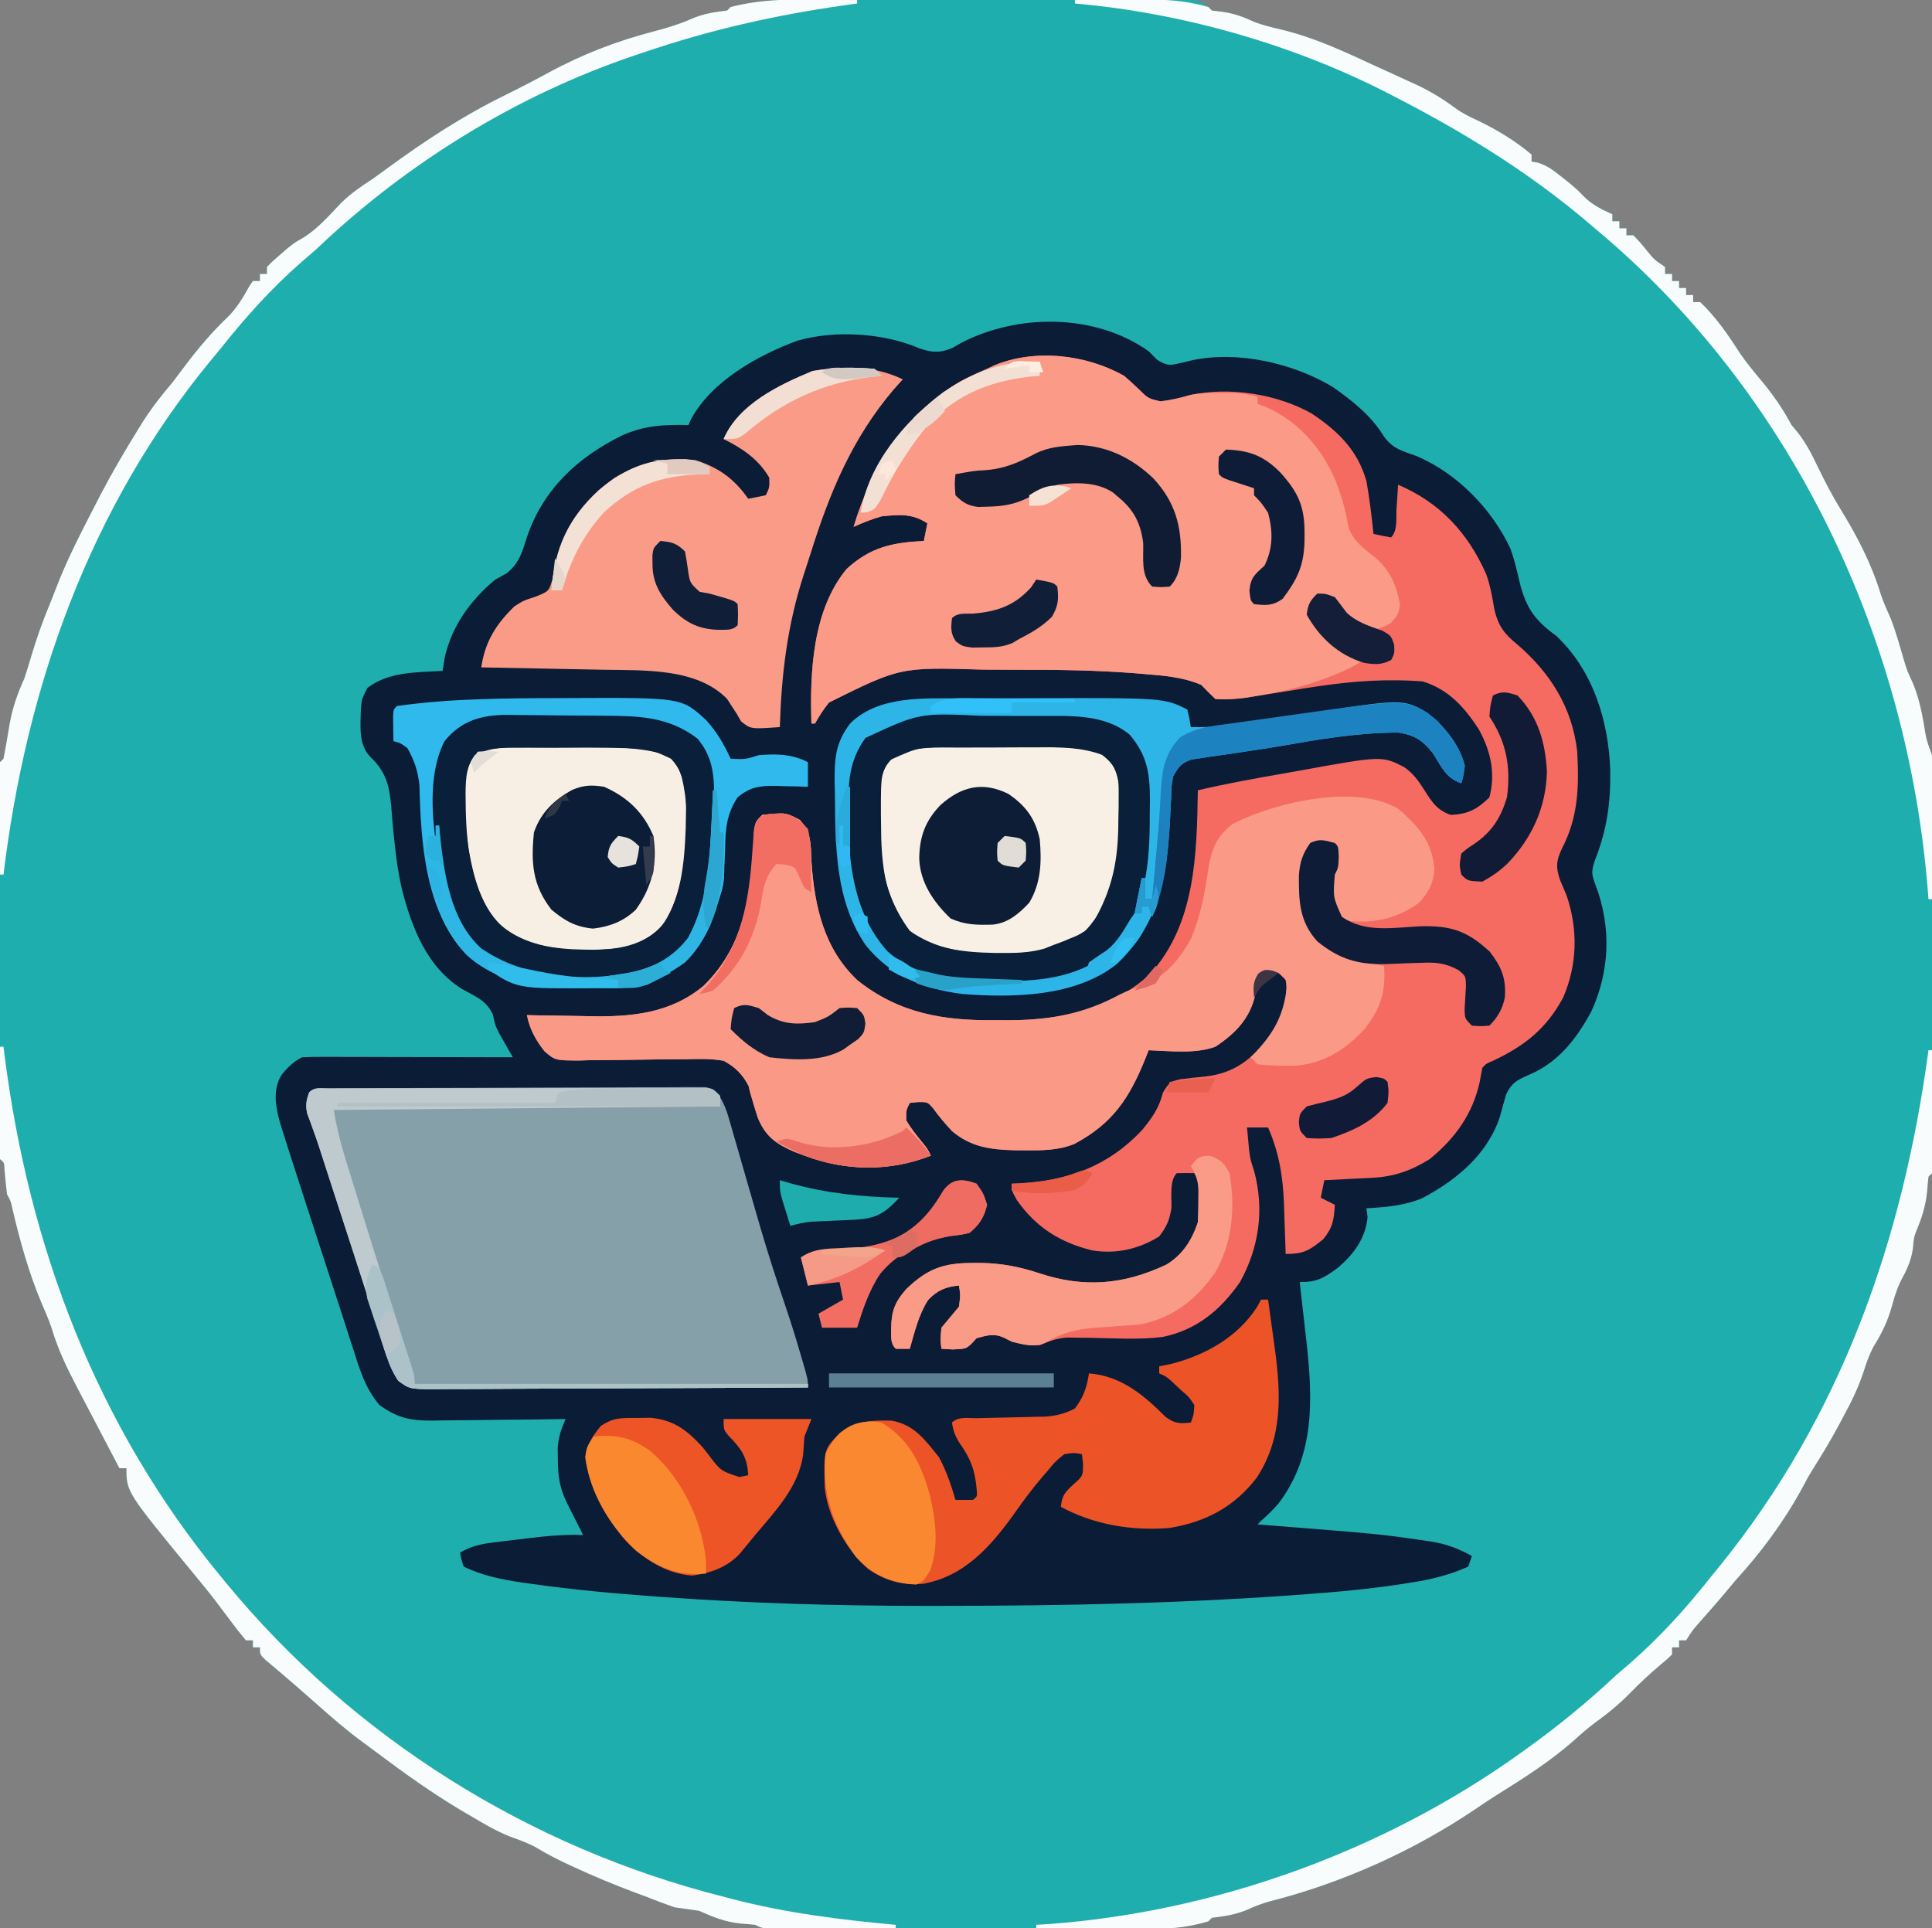 <?xml version="1.0" encoding="UTF-8"?>
<svg version="1.1" xmlns="http://www.w3.org/2000/svg" width="550" height="549">
<rect width="100%" height="100%" fill="#808080" stroke="none"/>
<path d="M0 0 C1.119 -0.004 2.237 -0.007 3.39 -0.011 C7.053 -0.019 10.715 -0.014 14.378 -0.007 C16.942 -0.008 19.505 -0.01 22.069 -0.013 C27.426 -0.016 32.784 -0.012 38.142 -0.002 C44.315 0.009 50.487 0.005 56.66 -0.006 C62.629 -0.016 68.598 -0.015 74.567 -0.009 C77.094 -0.008 79.621 -0.009 82.148 -0.014 C85.682 -0.019 89.216 -0.011 92.75 0 C93.785 -0.004 94.82 -0.008 95.887 -0.012 C111.063 0.076 111.063 0.076 114.246 3.259 C115.277 3.383 116.308 3.506 117.371 3.634 C120.727 4.175 123.128 5.028 126.175 6.442 C128.759 7.461 131.354 8.064 134.058 8.696 C143.631 10.994 152.345 15.129 161.246 19.259 C162.656 19.9 164.066 20.54 165.476 21.181 C166.983 21.873 168.489 22.566 169.996 23.259 C170.705 23.579 171.414 23.899 172.144 24.229 C176.333 26.172 179.976 28.383 183.678 31.139 C185.695 32.58 187.803 33.612 190.058 34.634 C195.479 37.257 200.634 40.364 205.246 44.259 C205.246 44.919 205.246 45.579 205.246 46.259 C206.096 46.404 206.096 46.404 206.964 46.552 C209.754 47.416 211.469 48.75 213.746 50.571 C214.498 51.166 215.251 51.76 216.027 52.372 C218.246 54.259 218.246 54.259 220.324 56.38 C222.702 58.705 225.235 59.89 228.246 61.259 C228.246 61.919 228.246 62.579 228.246 63.259 C228.906 63.259 229.566 63.259 230.246 63.259 C230.246 63.919 230.246 64.579 230.246 65.259 C230.906 65.259 231.566 65.259 232.246 65.259 C232.246 65.919 232.246 66.579 232.246 67.259 C232.906 67.259 233.566 67.259 234.246 67.259 C235.902 68.974 235.902 68.974 237.746 71.196 C240.135 74.179 240.135 74.179 243.246 76.259 C243.246 76.919 243.246 77.579 243.246 78.259 C243.906 78.259 244.566 78.259 245.246 78.259 C245.246 78.919 245.246 79.579 245.246 80.259 C245.906 80.259 246.566 80.259 247.246 80.259 C247.246 80.919 247.246 81.579 247.246 82.259 C247.906 82.259 248.566 82.259 249.246 82.259 C249.246 82.919 249.246 83.579 249.246 84.259 C249.906 84.259 250.566 84.259 251.246 84.259 C251.246 84.919 251.246 85.579 251.246 86.259 C251.906 86.259 252.566 86.259 253.246 86.259 C257.77 90.538 261.226 95.623 264.574 100.833 C266.522 103.659 268.668 106.252 270.871 108.884 C274.196 112.871 276.787 116.706 279.246 121.259 C279.871 122.01 280.496 122.762 281.14 123.536 C283.46 126.537 284.989 129.525 286.621 132.946 C288.684 137.203 290.821 141.356 293.308 145.384 C297.962 152.962 301.994 160.745 304.605 169.263 C305.371 171.651 306.408 173.892 307.429 176.181 C308.94 180.026 310.028 184.013 311.183 187.978 C312.204 191.327 312.204 191.327 313.769 194.677 C315.373 198.567 316.12 201.934 316.871 206.071 C317.62 210.798 317.62 210.798 319.246 215.259 C319.34 216.84 319.372 218.426 319.373 220.01 C319.375 221.013 319.378 222.015 319.381 223.048 C319.379 224.152 319.377 225.256 319.375 226.394 C319.377 227.553 319.379 228.713 319.38 229.907 C319.385 233.755 319.382 237.602 319.378 241.45 C319.379 244.113 319.38 246.776 319.381 249.438 C319.383 255.025 319.381 260.611 319.376 266.197 C319.371 272.664 319.372 279.13 319.378 285.597 C319.382 291.142 319.383 296.686 319.38 302.231 C319.379 305.546 319.379 308.861 319.382 312.176 C319.384 315.868 319.381 319.561 319.375 323.253 C319.377 324.359 319.379 325.465 319.381 326.605 C319.378 327.604 319.375 328.604 319.373 329.634 C319.372 330.508 319.372 331.382 319.371 332.283 C319.246 334.259 319.246 334.259 318.246 335.259 C318.086 336.609 317.968 337.965 317.871 339.321 C317.473 343.363 316.471 346.627 314.929 350.36 C314.088 352.478 314.088 352.478 313.808 355.759 C313.212 359.471 312.038 361.833 310.281 365.095 C309.163 367.431 308.485 369.699 307.808 372.196 C306.607 376.489 304.892 379.995 302.527 383.763 C301.367 386.022 300.623 388.088 299.863 390.501 C298.338 395.235 296.248 399.464 293.871 403.821 C293.497 404.524 293.123 405.228 292.738 405.952 C290.43 410.249 287.946 414.397 285.335 418.515 C284.128 420.448 283.046 422.424 281.996 424.446 C276.832 433.831 270.463 442.368 263.246 450.259 C262.421 451.249 261.596 452.239 260.746 453.259 C258.154 456.369 255.487 459.402 252.796 462.427 C251.079 464.385 251.079 464.385 249.246 467.259 C248.586 467.259 247.926 467.259 247.246 467.259 C247.246 467.919 247.246 468.579 247.246 469.259 C246.586 469.259 245.926 469.259 245.246 469.259 C245.246 469.919 245.246 470.579 245.246 471.259 C243.777 472.704 243.777 472.704 241.746 474.384 C238.76 476.912 235.965 479.51 233.246 482.321 C230.114 485.502 226.855 488.163 223.238 490.767 C221.175 492.312 219.283 493.968 217.371 495.696 C210.561 501.736 202.885 506.578 195.183 511.392 C193.181 512.664 191.203 513.973 189.246 515.313 C171.589 527.24 151.241 536.385 130.57 541.606 C128.424 542.209 126.515 542.952 124.496 543.884 C121.042 545.345 117.951 545.814 114.246 546.259 C113.916 546.589 113.586 546.919 113.246 547.259 C106.207 549.187 99.696 549.54 92.424 549.502 C91.275 549.504 90.126 549.506 88.942 549.507 C85.169 549.511 81.397 549.501 77.625 549.489 C74.997 549.488 72.369 549.488 69.741 549.488 C64.248 549.487 58.755 549.478 53.261 549.465 C46.909 549.449 40.556 549.444 34.204 549.444 C28.083 549.445 21.963 549.44 15.842 549.432 C13.24 549.428 10.638 549.426 8.035 549.426 C4.411 549.423 0.786 549.415 -2.838 549.404 C-3.92 549.405 -5.002 549.405 -6.117 549.405 C-7.1 549.401 -8.082 549.397 -9.095 549.393 C-9.951 549.391 -10.808 549.389 -11.691 549.387 C-13.754 549.259 -13.754 549.259 -15.754 548.259 C-17.147 548.106 -18.544 547.985 -19.942 547.884 C-24.335 547.448 -27.713 546.055 -31.754 544.259 C-34.087 543.92 -36.42 543.586 -38.754 543.259 C-41.467 542.323 -44.095 541.324 -46.754 540.259 C-47.702 539.908 -48.649 539.558 -49.625 539.196 C-55.783 536.905 -61.8 534.405 -67.754 531.634 C-68.377 531.345 -69 531.056 -69.641 530.758 C-72.326 529.49 -74.912 528.164 -77.458 526.634 C-80.06 525.076 -82.761 524.154 -85.602 523.122 C-89.533 521.546 -93.116 519.412 -96.754 517.259 C-97.722 516.693 -98.691 516.127 -99.688 515.544 C-107.874 510.644 -115.527 505.19 -123.148 499.463 C-124.492 498.456 -125.845 497.461 -127.2 496.47 C-131.953 492.984 -136.359 489.182 -140.754 485.259 C-142.086 484.091 -143.42 482.924 -144.754 481.759 C-145.729 480.902 -145.729 480.902 -146.723 480.028 C-148.151 478.785 -149.589 477.554 -151.036 476.333 C-151.768 475.71 -152.5 475.088 -153.254 474.446 C-153.925 473.883 -154.595 473.32 -155.286 472.739 C-156.754 471.259 -156.754 471.259 -156.754 469.259 C-157.414 469.259 -158.074 469.259 -158.754 469.259 C-158.754 468.599 -158.754 467.939 -158.754 467.259 C-159.414 467.259 -160.074 467.259 -160.754 467.259 C-162.356 465.355 -163.844 463.446 -165.317 461.446 C-166.219 460.246 -167.123 459.047 -168.028 457.849 C-168.712 456.942 -168.712 456.942 -169.41 456.016 C-171.362 453.465 -173.397 450.986 -175.442 448.509 C-194.754 425.048 -194.754 425.048 -194.754 418.259 C-195.414 418.259 -196.074 418.259 -196.754 418.259 C-200.435 411.266 -204.1 404.266 -207.754 397.259 C-208.105 396.59 -208.455 395.921 -208.816 395.231 C-211.672 389.762 -214.275 384.422 -216.016 378.489 C-216.853 375.961 -217.914 373.557 -218.976 371.117 C-222.551 362.58 -225.087 353.552 -227.176 344.552 C-227.669 342.25 -227.669 342.25 -228.754 340.259 C-229.062 337.928 -229.263 335.596 -229.473 333.255 C-229.55 331.263 -229.55 331.263 -230.754 330.259 C-230.852 328.794 -230.881 327.324 -230.881 325.855 C-230.884 324.905 -230.887 323.954 -230.89 322.974 C-230.888 321.923 -230.886 320.871 -230.884 319.788 C-230.886 318.687 -230.887 317.587 -230.889 316.453 C-230.894 312.794 -230.891 309.136 -230.887 305.478 C-230.888 302.948 -230.889 300.418 -230.89 297.889 C-230.892 292.579 -230.89 287.269 -230.885 281.959 C-230.879 275.813 -230.881 269.666 -230.887 263.519 C-230.892 257.617 -230.891 251.714 -230.888 245.811 C-230.888 243.295 -230.888 240.778 -230.891 238.261 C-230.893 234.751 -230.889 231.24 -230.884 227.729 C-230.886 226.678 -230.888 225.627 -230.89 224.543 C-230.887 223.592 -230.884 222.642 -230.881 221.662 C-230.881 220.831 -230.881 220 -230.88 219.144 C-230.754 217.259 -230.754 217.259 -229.754 216.259 C-229.127 213.017 -228.564 209.772 -228.036 206.513 C-227.202 201.731 -225.761 197.71 -223.754 193.259 C-223.077 191.165 -222.43 189.06 -221.817 186.946 C-220.346 182.059 -218.698 177.341 -216.739 172.63 C-216.1 171.09 -215.484 169.541 -214.895 167.981 C-211.785 159.783 -207.769 152.042 -203.754 144.259 C-203.186 143.151 -202.617 142.044 -202.032 140.903 C-198.789 134.733 -195.297 128.746 -191.629 122.821 C-191.018 121.827 -191.018 121.827 -190.394 120.813 C-187.796 116.677 -184.931 112.982 -181.754 109.259 C-180.554 107.681 -179.354 106.102 -178.165 104.515 C-174.255 99.301 -170.251 94.608 -165.508 90.114 C-163.109 87.576 -161.439 84.777 -159.762 81.728 C-159.43 81.243 -159.097 80.758 -158.754 80.259 C-158.094 80.259 -157.434 80.259 -156.754 80.259 C-156.754 79.599 -156.754 78.939 -156.754 78.259 C-156.094 78.259 -155.434 78.259 -154.754 78.259 C-154.754 77.599 -154.754 76.939 -154.754 76.259 C-153.18 74.638 -153.18 74.638 -151.067 72.821 C-150.382 72.224 -149.698 71.628 -148.993 71.013 C-146.754 69.259 -146.754 69.259 -144.325 67.876 C-140.118 65.229 -136.989 61.524 -133.571 57.95 C-130.771 55.275 -128.009 53.345 -124.754 51.259 C-123.358 50.26 -121.967 49.251 -120.583 48.235 C-109.754 40.302 -99.051 33.294 -87.001 27.368 C-82.886 25.342 -78.824 23.243 -74.795 21.051 C-64.855 15.645 -55.194 11.942 -44.261 9.096 C-40.698 8.155 -37.318 7.142 -33.946 5.646 C-30.514 4.154 -27.451 3.702 -23.754 3.259 C-23.424 2.929 -23.094 2.599 -22.754 2.259 C-15.195 0.357 -7.758 -0.03 0 0 Z " fill="#1EAEAD" transform="translate(230.754,-0.259)"/>
<path d="M0 0 C1.207 1.207 1.207 1.207 2.438 2.438 C5.525 4.32 6.147 4.014 9.562 3.25 C10.439 3.036 11.316 2.822 12.219 2.602 C25.346 -0.238 41.096 3.364 52.5 10.23 C58.096 14.191 63.432 18.402 67 24.312 C69.622 27.836 72.172 28.376 76.219 29.828 C87.74 34.683 97.701 44.908 102.969 56.156 C103.989 58.969 104.692 61.778 105.356 64.693 C107.14 72.486 109.461 76.298 116 81 C126.531 90.904 130.937 105.236 131.401 119.315 C131.53 128.622 130.478 136.298 127 145 C125.857 148.428 126.161 149.113 127.375 152.375 C131.726 164.207 131.26 176.536 126 188 C121.668 195.991 116.357 202.762 107.812 206.188 C104.605 207.659 103.301 208.375 101.754 211.59 C101.156 213.655 100.581 215.727 100.027 217.805 C96.561 228.585 87.609 235.993 77.871 241.121 C72.779 243.271 67.475 243.675 62 244 C62.103 244.825 62.206 245.65 62.312 246.5 C61.777 252.497 58.441 256.99 53.938 260.875 C49.822 263.852 48.14 265 43 265 C43.136 266.186 43.136 266.186 43.275 267.396 C43.69 271.034 44.095 274.673 44.5 278.312 C44.643 279.556 44.786 280.799 44.934 282.08 C46.728 298.355 47.363 314.287 37 328 C35.41 329.831 33.821 331.387 32 333 C31.67 333.33 31.34 333.66 31 334 C31.956 334.075 32.911 334.15 33.896 334.228 C65.89 336.765 65.89 336.765 77.812 338.5 C78.579 338.606 79.346 338.712 80.136 338.822 C84.563 339.516 88.102 340.797 92 343 C91.67 343.99 91.34 344.98 91 346 C85.604 348.426 80.336 349.697 74.512 350.59 C73.729 350.714 72.946 350.839 72.14 350.967 C64.392 352.16 56.627 352.958 48.812 353.562 C48.049 353.623 47.286 353.683 46.5 353.745 C11.175 356.49 -24.268 357.181 -59.688 357.188 C-60.957 357.188 -62.226 357.189 -63.534 357.191 C-88.391 357.188 -113.206 356.487 -138 354.688 C-138.882 354.624 -139.764 354.561 -140.673 354.496 C-152.205 353.659 -163.672 352.609 -175.125 351 C-176.231 350.846 -177.337 350.692 -178.477 350.534 C-184.312 349.645 -189.675 348.606 -195 346 C-195.708 343.898 -195.708 343.898 -196 342 C-192.864 340.215 -190.176 339.586 -186.605 339.148 C-185.048 338.955 -185.048 338.955 -183.459 338.758 C-181.84 338.568 -181.84 338.568 -180.188 338.375 C-179.12 338.241 -178.052 338.107 -176.951 337.969 C-171.597 337.32 -166.393 336.831 -161 337 C-161.422 336.169 -161.843 335.337 -162.277 334.48 C-163.099 332.85 -163.099 332.85 -163.938 331.188 C-164.483 330.109 -165.028 329.03 -165.59 327.918 C-167.685 323.582 -168.16 320.408 -168.188 315.625 C-168.202 314.504 -168.216 313.382 -168.23 312.227 C-168.002 309.025 -167.252 306.919 -166 304 C-166.561 304.009 -167.121 304.018 -167.699 304.027 C-173.556 304.116 -179.412 304.176 -185.269 304.22 C-187.452 304.24 -189.635 304.267 -191.819 304.302 C-194.964 304.35 -198.108 304.373 -201.254 304.391 C-202.224 304.411 -203.194 304.432 -204.193 304.453 C-210.357 304.455 -213.969 303.629 -219 300 C-222.987 295.277 -224.6 289.923 -226.438 284.125 C-226.765 283.118 -227.092 282.112 -227.429 281.075 C-228.183 278.75 -228.934 276.424 -229.681 274.096 C-231.195 269.386 -232.733 264.683 -234.27 259.98 C-237.53 249.993 -240.791 240.005 -244 230 C-244.214 229.333 -244.429 228.667 -244.65 227.98 C-245.224 226.189 -245.79 224.395 -246.355 222.602 C-246.664 221.627 -246.972 220.652 -247.29 219.647 C-248.531 215.02 -249.414 210.468 -246.941 206.152 C-245.194 203.959 -243.522 202.261 -241 201 C-239.09 200.909 -237.177 200.882 -235.265 200.886 C-233.463 200.887 -233.463 200.887 -231.625 200.887 C-229.672 200.894 -229.672 200.894 -227.68 200.902 C-226.337 200.904 -224.995 200.906 -223.653 200.907 C-220.118 200.91 -216.584 200.92 -213.049 200.931 C-209.443 200.942 -205.837 200.946 -202.23 200.951 C-195.154 200.962 -188.077 200.979 -181 201 C-181.353 200.387 -181.706 199.775 -182.07 199.143 C-182.527 198.337 -182.985 197.53 -183.457 196.699 C-183.913 195.901 -184.369 195.103 -184.839 194.28 C-186 192 -186 192 -186.688 188.812 C-188.57 184.779 -191.593 183.734 -195.398 181.617 C-205.505 175.335 -209.828 164.004 -212.626 152.959 C-213.634 148.545 -214.24 144.16 -214.703 139.656 C-214.818 138.548 -214.932 137.439 -215.05 136.297 C-215.263 134.098 -215.45 131.897 -215.61 129.693 C-216.186 123.496 -217.076 119.773 -221.647 115.405 C-225.067 111.854 -224.329 106.485 -224.273 101.891 C-224 99 -224 99 -222.438 95.875 C-216.285 91.143 -208.466 91.466 -201 91 C-200.794 89.721 -200.588 88.442 -200.375 87.125 C-198.371 78.214 -192.984 70.77 -186 65 C-184.422 64.134 -184.422 64.134 -182.812 63.25 C-179.082 60.266 -178.43 57.322 -176.977 52.867 C-172.359 39.31 -162.579 30.218 -149.988 24.008 C-143.581 21.089 -137.913 20.864 -131 21 C-130.751 20.429 -130.502 19.858 -130.246 19.27 C-124.296 8.433 -111.262 1.148 -100 -3 C-89.329 -6.08 -75.466 -5.2 -65.375 -0.875 C-61.82 0.435 -59.265 0.563 -55.781 -0.988 C-55.028 -1.425 -54.276 -1.862 -53.5 -2.312 C-37.276 -10.786 -15.219 -10.805 0 0 Z " fill="#0B1C37" transform="translate(327,100)"/>
<path d="M0 0 C1.46 1.243 2.881 2.533 4.25 3.875 C6.866 6.448 6.866 6.448 10.344 7.258 C13.307 6.94 16.04 6.277 18.898 5.453 C30.058 3.047 43.563 5.155 53.438 10.75 C60.913 15.746 66.509 21.174 69 30 C69.872 34.987 70.495 39.961 71 45 C72.656 45.382 74.325 45.714 76 46 C77.941 44.059 77.399 40.527 77.562 37.938 C77.646 36.647 77.73 35.357 77.816 34.027 C77.877 33.028 77.938 32.029 78 31 C89.935 36.084 97.896 44.693 103.094 56.48 C104.289 59.804 104.838 63.126 105.438 66.598 C106.49 71.092 108.188 73.42 111.75 76.312 C121.226 84.418 127.602 94.337 129 107 C129.542 116.91 129.313 125.631 124.688 134.5 C123.02 138.038 122.848 139.858 124.125 143.562 C124.738 145.047 125.362 146.526 126 148 C129.254 157.647 129.045 167.622 125 177 C120.203 185.872 114.116 190.713 105.074 194.984 C103.06 195.831 103.06 195.831 102 197 C101.727 198.329 101.482 199.663 101.25 201 C99.247 210.158 94.227 217.118 87 223 C81.801 226.265 76.809 228.01 70.672 228.316 C69.473 228.379 69.473 228.379 68.25 228.443 C67.425 228.483 66.6 228.522 65.75 228.562 C64.91 228.606 64.069 228.649 63.203 228.693 C61.136 228.799 59.068 228.9 57 229 C56.67 230.65 56.34 232.3 56 234 C57.32 234.66 58.64 235.32 60 236 C59.75 240.252 59.431 242.476 56.688 245.812 C52.76 249.009 51.13 250 46 250 C45.98 249.345 45.96 248.69 45.94 248.016 C45.844 245.01 45.735 242.005 45.625 239 C45.579 237.455 45.579 237.455 45.531 235.879 C45.232 228.045 44.17 221.245 41 214 C39.02 214 37.04 214 35 214 C35.117 215.355 35.244 216.709 35.375 218.062 C35.445 218.817 35.514 219.571 35.586 220.348 C35.961 223.15 35.961 223.15 37.012 226.363 C39.976 237.271 38.452 248.178 33 258 C27.435 266.007 20.678 271.601 11.016 273.625 C4.192 274.474 -2.803 273.998 -9.66 273.873 C-10.786 273.862 -11.911 273.851 -13.07 273.84 C-14.089 273.823 -15.107 273.806 -16.157 273.789 C-19.154 274.011 -21.267 274.799 -24 276 C-27.582 276.08 -30.952 275.555 -34.125 273.875 C-37.001 272.533 -39.009 273.173 -42 274 C-42.474 274.516 -42.949 275.031 -43.438 275.562 C-45 277 -45 277 -48.688 277.188 C-49.781 277.126 -50.874 277.064 -52 277 C-52.312 274.375 -52.312 274.375 -52 271 C-50.333 269 -48.667 267 -47 265 C-46.58 261.747 -46.58 261.747 -47 259 C-50.748 259.321 -53.192 260.355 -55.797 263.125 C-58.476 267.3 -59.648 272.265 -61 277 C-62.32 277 -63.64 277 -65 277 C-66.631 275.369 -66.249 273.558 -66.312 271.312 C-66.249 266.382 -65.337 263.776 -62 260 C-56.022 254.262 -51.572 252.589 -43.312 252.562 C-42.473 252.559 -41.633 252.555 -40.767 252.551 C-34.848 252.658 -29.729 253.642 -24.125 255.5 C-11.435 259.696 -0.203 258.804 12.008 253.055 C16.66 250.273 19.318 246.047 21 241 C21.094 238.981 21.13 236.959 21.125 234.938 C21.128 233.874 21.13 232.811 21.133 231.715 C21.184 229.033 21.184 229.033 20 227 C18.334 226.957 16.666 226.959 15 227 C12.832 229.168 13.614 233.987 13.477 236.922 C12.943 240.367 12.133 242.253 10 245 C4.251 248.622 -2.311 250.078 -9 249 C-18.156 246.783 -25.064 242.435 -30.5 234.688 C-32 232 -32 232 -32 230 C-31.273 229.974 -30.546 229.948 -29.797 229.922 C-15.933 229.14 -4.538 225.02 5.137 214.727 C7.969 211.247 9.985 208.428 11.062 204.062 C13 201 13 201 16.008 200.266 C18.498 199.959 20.992 199.681 23.488 199.43 C31.544 198.444 36.164 194.567 41.301 188.441 C44.596 183.707 46.886 177.848 46 172 C45.34 171.34 44.68 170.68 44 170 C40.693 170.29 40.693 170.29 38 172 C37.781 173.352 37.575 174.707 37.375 176.062 C35.893 182.944 31.739 187.174 26 191 C20.176 193.112 13.118 192.213 7 192 C6.685 192.797 6.371 193.593 6.047 194.414 C1.5 205.671 -3.253 212.877 -14.148 218.676 C-18.765 220.552 -23.386 220.535 -28.312 220.5 C-29.247 220.494 -30.181 220.487 -31.143 220.48 C-37.996 220.298 -43.614 219.581 -49 215 C-50.923 212.932 -52.683 210.867 -54.332 208.574 C-55.947 206.723 -55.947 206.723 -58.699 206.77 C-59.458 206.846 -60.218 206.922 -61 207 C-62.06 209.095 -62.06 209.095 -62 212 C-60.644 214.243 -59.109 216.207 -57.445 218.23 C-56 220 -56 220 -55 222 C-66.696 226.623 -79.271 226.421 -91 222 C-91.91 221.66 -92.82 221.319 -93.758 220.969 C-99.091 218.668 -102.059 216.611 -104.285 211.184 C-104.776 209.684 -105.241 208.175 -105.684 206.66 C-106.026 205.498 -106.026 205.498 -106.375 204.312 C-106.548 203.607 -106.72 202.902 -106.898 202.176 C-108.577 198.861 -110.767 196.739 -114 195 C-117.709 194.345 -121.339 194.468 -125.094 194.574 C-127.28 194.582 -129.466 194.589 -131.652 194.596 C-135.083 194.635 -138.512 194.688 -141.942 194.756 C-145.264 194.813 -148.584 194.821 -151.906 194.824 C-153.439 194.877 -153.439 194.877 -155.003 194.931 C-161.938 194.907 -161.938 194.907 -164.985 192.304 C-167.552 189.02 -169.169 186.101 -170 182 C-169.093 182.021 -168.187 182.042 -167.253 182.063 C-163.831 182.132 -160.41 182.182 -156.987 182.22 C-155.517 182.24 -154.047 182.267 -152.577 182.302 C-140.61 182.579 -129.335 181.649 -119.742 173.688 C-107.501 161.83 -106.006 146.25 -105.344 130.055 C-105 127 -105 127 -103 125 C-96.247 124.336 -96.247 124.336 -92.301 126.438 C-88.946 130.174 -89.195 133.503 -89 138.375 C-88.104 150.952 -85.512 162.956 -76 172 C-64.163 181.523 -51.274 183.663 -36.438 183.438 C-35.118 183.445 -33.799 183.452 -32.439 183.459 C-17.937 183.366 -3.517 180.424 7.438 170.25 C20.342 156.036 20.709 136.136 21 118 C28.937 116.131 36.943 114.686 44.973 113.286 C46.528 113.013 48.082 112.735 49.635 112.454 C73.355 108.153 73.355 108.153 79.708 111.372 C82.417 113.296 83.787 115.266 85.562 118.062 C87.712 121.443 89.14 123.66 93 125 C97.892 124.792 100.534 123.415 104 120 C105.815 113.047 104.353 106.738 100.938 100.562 C96.793 94.225 92.373 89.277 85 87 C82.121 86.778 79.377 86.668 76.5 86.688 C75.675 86.69 74.85 86.693 74 86.696 C64.208 86.856 54.641 88.4 45 90 C42.522 90.401 40.042 90.795 37.562 91.188 C36.615 91.346 35.668 91.505 34.691 91.668 C31.741 92.032 28.969 92.18 26 92 C24.624 90.71 23.292 89.373 22 88 C16.742 85.75 11.413 85.355 5.777 84.895 C4.774 84.811 3.77 84.727 2.736 84.64 C-8.195 83.801 -19.114 83.663 -30.073 83.684 C-33.46 83.688 -36.846 83.664 -40.232 83.639 C-63.716 82.93 -63.716 82.93 -84 93 C-85.569 94.943 -86.756 96.822 -88 99 C-88.33 99 -88.66 99 -89 99 C-89.48 84.435 -88.707 66.765 -79 55 C-72.217 48.753 -65.951 47.462 -57 47 C-56.67 45.35 -56.34 43.7 -56 42 C-60.272 39.152 -63.984 39.49 -69 40 C-71.832 40.786 -74.302 41.801 -77 43 C-71.782 25.608 -62.372 10.879 -46.461 1.504 C-44.01 0.225 -41.541 -0.911 -39 -2 C-38.33 -2.32 -37.659 -2.639 -36.969 -2.969 C-25.348 -7.796 -10.737 -6.082 0 0 Z " fill="#F66B61" transform="translate(320,107)"/>
<path d="M0 0 C1.46 1.243 2.881 2.533 4.25 3.875 C6.866 6.448 6.866 6.448 10.344 7.258 C13.297 6.941 16.018 6.293 18.859 5.445 C21.763 4.841 24.537 4.868 27.5 4.875 C28.624 4.872 29.748 4.87 30.906 4.867 C33.472 4.977 35.563 5.247 38 6 C38 6.66 38 7.32 38 8 C38.723 8.257 39.446 8.513 40.191 8.777 C49.54 12.847 56.204 20.518 60.18 29.734 C61.747 33.875 62.994 37.818 63.688 42.188 C64.733 46.896 68.217 49.049 71.801 51.992 C75.916 55.75 77.626 59.837 78.562 65.25 C78 68 78 68 75.875 70.438 C73 72 73 72 70.062 72.062 C65.553 70.498 62.478 67.705 59.375 64.125 C58.921 63.754 58.468 63.383 58 63 C55.837 63.228 55.837 63.228 54 64 C53.094 66.451 52.791 67.543 53.898 69.965 C57.875 75.277 61.993 78.223 68 81 C65.359 82.761 63.115 83.849 60.188 85 C59.356 85.33 58.525 85.66 57.668 86 C51.973 88.135 46.479 89.595 40.5 90.625 C39.767 90.759 39.033 90.893 38.277 91.031 C34.155 91.754 30.2 92.329 26 92 C24.624 90.71 23.292 89.373 22 88 C16.742 85.75 11.413 85.355 5.777 84.895 C4.774 84.811 3.77 84.727 2.736 84.64 C-8.195 83.801 -19.114 83.663 -30.073 83.684 C-33.46 83.688 -36.846 83.664 -40.232 83.639 C-63.716 82.93 -63.716 82.93 -84 93 C-85.569 94.943 -86.756 96.822 -88 99 C-88.33 99 -88.66 99 -89 99 C-89.48 84.435 -88.707 66.765 -79 55 C-72.217 48.753 -65.951 47.462 -57 47 C-56.67 45.35 -56.34 43.7 -56 42 C-60.272 39.152 -63.984 39.49 -69 40 C-71.832 40.786 -74.302 41.801 -77 43 C-71.782 25.608 -62.372 10.879 -46.461 1.504 C-44.01 0.225 -41.541 -0.911 -39 -2 C-37.995 -2.48 -37.995 -2.48 -36.969 -2.969 C-25.348 -7.796 -10.737 -6.082 0 0 Z " fill="#FA9A87" transform="translate(320,107)"/>
<path d="M0 0 C0.956 -0.007 1.913 -0.014 2.898 -0.022 C3.955 -0.024 5.013 -0.027 6.103 -0.03 C7.764 -0.04 7.764 -0.04 9.458 -0.05 C13.139 -0.07 16.82 -0.081 20.502 -0.091 C22.381 -0.097 22.381 -0.097 24.299 -0.103 C30.244 -0.122 36.19 -0.137 42.135 -0.145 C49.005 -0.155 55.875 -0.181 62.745 -0.222 C68.689 -0.255 74.633 -0.267 80.578 -0.271 C83.109 -0.276 85.641 -0.288 88.173 -0.306 C91.71 -0.331 95.246 -0.33 98.783 -0.323 C100.363 -0.342 100.363 -0.342 101.975 -0.362 C102.937 -0.355 103.899 -0.348 104.89 -0.341 C106.145 -0.344 106.145 -0.344 107.425 -0.348 C109.572 0.147 109.572 0.147 111.314 2.051 C112.579 4.159 113.334 5.996 114.011 8.355 C114.372 9.588 114.372 9.588 114.74 10.847 C114.99 11.732 115.24 12.618 115.498 13.53 C115.903 14.922 115.903 14.922 116.316 16.343 C117.18 19.317 118.033 22.294 118.885 25.272 C120.001 29.151 121.122 33.029 122.248 36.905 C122.524 37.857 122.8 38.808 123.084 39.789 C125.302 47.372 127.749 54.862 130.289 62.342 C131.783 66.746 133.155 71.18 134.447 75.647 C134.658 76.36 134.87 77.073 135.088 77.807 C136.572 82.887 136.572 82.887 136.572 85.147 C121.777 85.241 106.983 85.311 92.188 85.354 C85.319 85.375 78.449 85.403 71.58 85.449 C64.953 85.493 58.327 85.516 51.7 85.527 C49.169 85.534 46.638 85.549 44.107 85.57 C40.568 85.599 37.03 85.603 33.491 85.601 C32.439 85.616 31.388 85.63 30.304 85.645 C23.206 85.604 23.206 85.604 19.957 83.262 C18.442 80.948 17.512 78.893 16.67 76.257 C16.343 75.256 16.016 74.256 15.68 73.225 C15.335 72.127 14.99 71.029 14.635 69.897 C14.261 68.744 13.888 67.59 13.503 66.402 C12.662 63.798 11.825 61.194 10.993 58.588 C9.415 53.645 7.809 48.713 6.201 43.78 C4.465 38.452 2.729 33.125 1.002 27.795 C0.595 26.54 0.595 26.54 0.181 25.26 C-0.325 23.699 -0.831 22.137 -1.336 20.576 C-1.567 19.862 -1.799 19.148 -2.037 18.412 C-2.26 17.716 -2.483 17.02 -2.713 16.303 C-3.219 14.776 -3.753 13.258 -4.305 11.747 C-4.59 10.958 -4.874 10.168 -5.167 9.355 C-5.431 8.644 -5.696 7.934 -5.969 7.201 C-6.502 4.816 -6.242 3.432 -5.428 1.147 C-3.839 -0.442 -2.204 0.011 0 0 Z " fill="#86A0AA" transform="translate(93.428,309.853)"/>
<path d="M0 0 C1.715 1.383 1.715 1.383 3.188 2.875 C3.684 3.367 4.18 3.86 4.691 4.367 C8.377 8.42 9.975 11.929 10.562 17.312 C10.102 21.683 9.059 23.562 6.188 26.875 C-0.507 31.752 -7.677 32.965 -15.812 31.875 C-18.319 29.583 -18.692 28.159 -19.004 24.832 C-19.083 21.923 -19.131 19.513 -17.812 16.875 C-17.773 14.875 -17.769 12.875 -17.812 10.875 C-21.284 10.125 -21.284 10.125 -24.812 9.875 C-27.561 17.145 -28.144 24.951 -25.625 32.375 C-19.761 40.464 -13.311 43.081 -3.812 44.875 C-3.286 52.242 -4.723 56.925 -9.285 62.758 C-14.679 68.649 -20.68 72.478 -28.719 73.25 C-32.445 73.357 -36.105 73.315 -39.812 72.875 C-40.472 72.215 -41.133 71.555 -41.812 70.875 C-41.342 70.402 -40.871 69.929 -40.387 69.441 C-35.071 63.796 -32.324 58.681 -31.5 50.938 C-31.637 48.655 -31.637 48.655 -33.812 46.875 C-37.119 47.165 -37.119 47.165 -39.812 48.875 C-40.032 50.227 -40.238 51.582 -40.438 52.938 C-41.919 59.819 -46.073 64.049 -51.812 67.875 C-57.637 69.987 -64.694 69.088 -70.812 68.875 C-71.127 69.672 -71.442 70.468 -71.766 71.289 C-76.312 82.546 -81.065 89.752 -91.961 95.551 C-96.578 97.427 -101.199 97.41 -106.125 97.375 C-107.059 97.369 -107.993 97.362 -108.956 97.355 C-115.808 97.173 -121.426 96.456 -126.812 91.875 C-128.736 89.807 -130.496 87.742 -132.145 85.449 C-133.76 83.598 -133.76 83.598 -136.512 83.645 C-137.271 83.721 -138.03 83.797 -138.812 83.875 C-139.873 85.97 -139.873 85.97 -139.812 88.875 C-138.457 91.118 -136.922 93.082 -135.258 95.105 C-133.812 96.875 -133.812 96.875 -132.812 98.875 C-144.509 103.498 -157.084 103.296 -168.812 98.875 C-169.723 98.535 -170.633 98.194 -171.57 97.844 C-176.903 95.543 -179.871 93.486 -182.098 88.059 C-182.589 86.559 -183.054 85.05 -183.496 83.535 C-183.724 82.76 -183.952 81.986 -184.188 81.188 C-184.36 80.482 -184.533 79.777 -184.711 79.051 C-186.389 75.736 -188.579 73.614 -191.812 71.875 C-195.521 71.22 -199.151 71.343 -202.906 71.449 C-205.092 71.457 -207.279 71.464 -209.465 71.471 C-212.895 71.51 -216.325 71.563 -219.754 71.631 C-223.077 71.688 -226.396 71.696 -229.719 71.699 C-230.741 71.734 -231.763 71.769 -232.816 71.806 C-239.751 71.782 -239.751 71.782 -242.798 69.179 C-245.365 65.895 -246.982 62.976 -247.812 58.875 C-246.906 58.896 -245.999 58.917 -245.065 58.938 C-241.643 59.007 -238.222 59.057 -234.8 59.095 C-233.33 59.115 -231.86 59.142 -230.39 59.177 C-218.423 59.454 -207.148 58.524 -197.555 50.562 C-185.313 38.705 -183.819 23.125 -183.156 6.93 C-182.812 3.875 -182.812 3.875 -180.812 1.875 C-174.06 1.211 -174.06 1.211 -170.113 3.312 C-166.758 7.049 -167.007 10.378 -166.812 15.25 C-165.916 27.827 -163.324 39.831 -153.812 48.875 C-141.976 58.398 -129.087 60.538 -114.25 60.312 C-112.271 60.323 -112.271 60.323 -110.252 60.334 C-98.851 60.261 -89.177 58.493 -79.121 53.055 C-76.969 51.955 -74.926 51.216 -72.625 50.5 C-66.293 48.223 -61.706 42.738 -58.648 36.871 C-56.05 30.665 -54.821 24.192 -53.875 17.562 C-52.981 11.905 -51.565 7.887 -46.781 4.391 C-35 -1.624 -12.215 -7.019 0 0 Z " fill="#FA9A86" transform="translate(397.812,230.125)"/>
<path d="M0 0 C-0.846 0.949 -1.691 1.897 -2.562 2.875 C-14.462 16.87 -20.821 32.297 -26.25 49.615 C-26.89 51.651 -27.554 53.68 -28.223 55.707 C-32.893 70.11 -34.531 83.964 -35 99 C-43.264 99.588 -43.264 99.588 -46.016 97.391 C-46.423 96.684 -46.83 95.978 -47.25 95.25 C-47.724 94.519 -48.199 93.788 -48.688 93.035 C-49.121 92.364 -49.554 91.692 -50 91 C-58.59 82.171 -73.501 82.883 -84.941 82.684 C-85.95 82.663 -86.958 82.642 -87.997 82.621 C-91.185 82.556 -94.374 82.497 -97.562 82.438 C-99.738 82.394 -101.913 82.351 -104.088 82.307 C-109.392 82.2 -114.696 82.098 -120 82 C-118.917 74.705 -115.842 69.769 -110.562 64.625 C-108 63 -108 63 -104.465 61.84 C-100.734 60.334 -100.734 60.334 -99.688 56.777 C-99.347 54.877 -99.347 54.877 -99 52.938 C-96.692 42.198 -90.962 34.406 -82 28 C-74.436 23.554 -67.805 22.057 -59 23 C-52.387 25.113 -47.946 28.344 -44 34 C-42.35 33.67 -40.7 33.34 -39 33 C-37.949 30.859 -37.949 30.859 -38 28 C-41.114 22.675 -45.599 19.701 -51 17 C-46.729 7.042 -35.164 1.559 -25.688 -2.375 C-16.739 -3.892 -8.257 -3.964 0 0 Z " fill="#FA9B87" transform="translate(257,108)"/>
<path d="M0 0 C0.66 0 1.32 0 2 0 C2.51 3.645 3.006 7.291 3.5 10.938 C3.643 11.959 3.786 12.981 3.934 14.033 C5.67 26.974 6.202 39.383 -1.242 50.711 C-7.61 59.004 -15.734 63.305 -26 65 C-36.686 65.904 -47.543 64.108 -57 59 C-56.638 55.746 -55.918 54.924 -53.438 52.625 C-50.679 50.188 -50.679 50.188 -50.688 46.688 C-50.791 45.801 -50.894 44.914 -51 44 C-53.297 43.596 -53.297 43.596 -56 44 C-58.523 46.022 -58.523 46.022 -60.812 48.812 C-61.246 49.308 -61.68 49.804 -62.127 50.314 C-64.952 53.596 -67.506 57.021 -70 60.562 C-76.805 70.139 -84.432 78.902 -96.438 80.938 C-102.237 81.327 -107.141 80.005 -111.91 76.66 C-118.127 71.071 -123.499 61.691 -124.238 53.293 C-124.491 42.733 -124.491 42.733 -120 38 C-115.13 34.508 -111.103 34.32 -105.234 34.453 C-98.723 35.554 -95.633 39.97 -91.688 44.875 C-89.579 48.779 -88.246 52.752 -87 57 C-85.334 57.043 -83.666 57.041 -82 57 C-80.797 56.025 -80.797 56.025 -80.945 54.215 C-81.375 48.768 -82.646 45.259 -85.844 40.824 C-87.084 38.867 -87.649 37.285 -88 35 C-86.163 33.163 -83.201 33.804 -80.734 33.754 C-79.452 33.721 -78.169 33.688 -76.848 33.654 C-74.803 33.607 -72.758 33.563 -70.712 33.523 C-68.74 33.483 -66.769 33.431 -64.797 33.379 C-63.614 33.354 -62.432 33.329 -61.214 33.303 C-58.044 33.004 -55.822 32.448 -53 31 C-50.575 27.796 -49.565 24.958 -49 21 C-39.858 21.703 -33.385 27.17 -27.141 33.426 C-24.557 35.326 -23.136 35.323 -20 35 C-19.153 32.716 -19.153 32.716 -19 30 C-20.543 27.693 -20.543 27.693 -22.812 25.75 C-23.905 24.721 -23.905 24.721 -25.02 23.672 C-26.898 21.953 -26.898 21.953 -29 21 C-29 20.34 -29 19.68 -29 19 C-27.886 18.773 -26.773 18.546 -25.625 18.312 C-15.92 15.843 -6.601 10.642 -1.125 2.062 C-0.568 1.042 -0.568 1.042 0 0 Z " fill="#EC5327" transform="translate(359,370)"/>
<path d="M0 0 C1.318 -0.005 1.318 -0.005 2.663 -0.01 C4.514 -0.015 6.364 -0.017 8.215 -0.017 C11.024 -0.02 13.832 -0.038 16.641 -0.057 C18.448 -0.06 20.255 -0.062 22.062 -0.062 C23.305 -0.073 23.305 -0.073 24.573 -0.084 C38.198 -0.032 38.198 -0.032 43.191 4.422 C44.878 7.566 45.193 9.551 45.23 13.105 C45.25 14.811 45.25 14.811 45.271 16.55 C45.256 17.744 45.242 18.938 45.227 20.168 C45.219 21.384 45.21 22.599 45.202 23.852 C44.956 34.873 43.296 43.756 35.664 52.168 C33.516 53.461 33.516 53.461 31.289 54.355 C30.559 54.658 29.83 54.961 29.078 55.273 C28.281 55.569 27.485 55.864 26.664 56.168 C25.303 56.709 25.303 56.709 23.914 57.262 C19.876 58.388 16.211 58.511 12.039 58.48 C11.247 58.476 10.454 58.471 9.637 58.466 C1.259 58.3 -8.078 57.434 -14.871 52.02 C-21.612 43.499 -22.516 32.188 -22.523 21.793 C-22.542 20.412 -22.542 20.412 -22.561 19.004 C-22.587 6.669 -22.587 6.669 -18.648 2.293 C-12.974 -0.468 -6.191 0.008 0 0 Z " fill="#F8F0E4" transform="translate(273.336,212.832)"/>
<path d="M0 0 C1.009 -0.001 1.009 -0.001 2.037 -0.003 C3.46 -0.004 4.882 -0.002 6.304 0.002 C8.434 0.008 10.565 0.003 12.695 -0.004 C36.374 -0.02 36.374 -0.02 42.969 3.133 C48.111 8.459 47.248 15.931 47.18 22.875 C46.817 32.499 45.988 43.707 39.797 51.461 C32.763 57.894 23.98 57.72 14.969 57.387 C6.243 56.902 -1.269 55.136 -7.5 48.59 C-14.254 39.262 -15.382 26.587 -15.469 15.445 C-15.479 14.596 -15.489 13.747 -15.499 12.872 C-15.434 8.251 -15.267 4.722 -12.031 1.133 C-8.032 -0 -4.137 0.004 0 0 Z " fill="#F7EFE4" transform="translate(148.031,212.867)"/>
<path d="M0 0 C2.732 0.011 5.462 0 8.194 -0.013 C34.222 -0.035 34.222 -0.035 41.237 6.261 C48.461 16.226 46.458 33.995 44.706 45.585 C42.635 55.093 38.95 64.167 30.737 69.886 C21.6 75.152 11.431 75.745 1.112 75.636 C0.01 75.647 -1.092 75.659 -2.228 75.671 C-12.45 75.635 -21.746 74.056 -29.353 66.729 C-33.211 62.579 -35.165 58.642 -36.763 53.261 C-37.017 52.409 -37.271 51.558 -37.532 50.68 C-39.633 43.031 -40.252 35.923 -40.201 28.011 C-40.221 26.892 -40.241 25.773 -40.261 24.62 C-40.256 16.179 -38.914 10.884 -33.263 4.386 C-24.649 -1.936 -10.178 -0.048 0 0 Z M-28.477 12.674 C-33.47 18.835 -31.306 33.749 -30.763 41.261 C-29.654 48.748 -27.292 55.173 -22.763 61.261 C-12.823 68.418 0.426 68.381 12.237 67.261 C18.436 65.974 24.978 64.165 29.237 59.261 C35.025 49.387 36.6 41.043 36.612 29.698 C36.649 27.87 36.649 27.87 36.686 26.005 C36.69 24.83 36.694 23.655 36.698 22.444 C36.706 21.378 36.714 20.311 36.723 19.212 C36.086 15.345 35.182 13.863 32.237 11.261 C26.312 8.98 19.973 8.964 13.706 8.995 C12.392 8.992 12.392 8.992 11.051 8.989 C9.212 8.988 7.374 8.992 5.535 9 C2.744 9.011 -0.046 9 -2.837 8.987 C-4.636 8.989 -6.434 8.991 -8.232 8.995 C-9.054 8.991 -9.876 8.987 -10.723 8.983 C-20.163 8.935 -20.163 8.935 -28.477 12.674 Z " fill="#0A1F39" transform="translate(281.763,203.739)"/>
<path d="M0 0 C1.043 -0.003 2.085 -0.007 3.159 -0.01 C5.363 -0.015 7.566 -0.017 9.77 -0.017 C13.059 -0.019 16.348 -0.038 19.637 -0.057 C57.344 -0.156 57.344 -0.156 63.992 3.168 C64.617 5.73 64.617 5.73 64.992 8.168 C70.897 8.309 76.393 7.801 82.215 6.855 C83.989 6.582 85.763 6.308 87.537 6.035 C90.286 5.605 93.035 5.171 95.783 4.731 C125.302 0.036 125.302 0.036 132.288 4.073 C137.085 7.79 141.532 13.163 142.992 19.168 C142.617 21.98 142.617 21.98 141.992 24.168 C137.572 22.694 136.347 19.436 133.906 15.613 C131.091 12.016 128.637 10.415 124.102 9.734 C112.638 9.721 101.597 11.627 90.328 13.604 C86.941 14.177 83.551 14.688 80.152 15.184 C79.056 15.349 77.959 15.514 76.83 15.685 C74.728 16.001 72.625 16.305 70.52 16.597 C69.575 16.744 68.63 16.891 67.656 17.043 C66.826 17.164 65.995 17.285 65.139 17.41 C62.267 18.424 61.438 19.503 59.992 22.168 C59.464 24.946 59.464 24.946 59.402 28.008 C59.343 29.148 59.283 30.287 59.221 31.462 C59.139 33.265 59.139 33.265 59.055 35.105 C58.105 50.849 55.866 64.38 43.918 75.637 C32.126 85.013 14.353 85.26 -0.008 84.168 C-11.152 82.684 -20.31 79.203 -27.508 70.34 C-36.228 57.714 -36.199 42.241 -36.32 27.48 C-36.349 26.296 -36.378 25.112 -36.408 23.893 C-36.458 17.064 -36.171 12.678 -32.008 7.168 C-23.915 -0.925 -10.687 0.012 0 0 Z M-27.605 11.242 C-32.494 17.955 -32.552 24.41 -32.508 32.48 C-32.504 33.628 -32.501 34.776 -32.497 35.958 C-32.249 48.829 -30.288 62.037 -21.402 71.961 C-16.96 75.877 -12.688 77.638 -7.008 79.168 C-5.523 79.663 -5.523 79.663 -4.008 80.168 C0.133 80.431 4.281 80.4 8.43 80.418 C10.119 80.449 10.119 80.449 11.842 80.48 C23.164 80.533 34.35 79.091 42.992 71.168 C52.286 59.835 53.346 47.116 53.305 32.918 C53.321 31.786 53.337 30.654 53.354 29.488 C53.358 21.677 52.784 16.475 47.617 10.355 C40.386 4.33 30.562 5.012 21.566 5 C20.698 4.997 19.829 4.993 18.934 4.99 C17.107 4.985 15.281 4.983 13.455 4.983 C10.697 4.98 7.94 4.962 5.182 4.943 C-12.365 4.155 -12.365 4.155 -27.605 11.242 Z " fill="#2EB5E8" transform="translate(274.008,198.832)"/>
<path d="M0 0 C0.968 -0.002 1.936 -0.004 2.933 -0.006 C4.98 -0.007 7.027 -0.003 9.073 0.005 C12.179 0.016 15.283 0.005 18.389 -0.008 C20.384 -0.006 22.38 -0.004 24.375 0 C25.751 -0.006 25.751 -0.006 27.154 -0.012 C35.776 0.049 44.171 0.558 51.02 6.266 C56.974 12.703 56.202 18.883 56.207 27.266 C56.219 28.339 56.232 29.413 56.244 30.52 C56.269 44.127 54.799 58.262 45.07 68.574 C39.402 73.249 32.229 74.944 25.02 75.266 C23.825 75.343 23.825 75.343 22.605 75.422 C10.094 75.865 -2.848 73.516 -12.379 64.992 C-15.069 62.092 -16.534 58.915 -17.98 55.266 C-18.256 54.611 -18.532 53.956 -18.816 53.281 C-22.547 43.455 -23.143 32.687 -23.293 22.266 C-23.311 21.572 -23.328 20.879 -23.346 20.164 C-23.338 13.801 -21.722 9.328 -17.605 4.453 C-12.062 -0.166 -6.923 -0.03 0 0 Z M-11.98 11.266 C-16.638 17.672 -14.665 30.208 -13.66 37.637 C-12.124 46.129 -10.012 54.996 -3.199 60.777 C6.191 67.28 18.004 67.284 29.02 66.266 C34.757 65.192 38.787 63.174 42.457 58.578 C48.835 47.574 50.052 29.567 47.086 17.453 C46.073 14.426 45.602 13.053 43.02 11.266 C33.184 8.243 21.91 9.079 11.697 9.08 C9.56 9.078 7.424 9.06 5.287 9.041 C3.908 9.038 2.528 9.036 1.148 9.035 C-0.691 9.029 -0.691 9.029 -2.568 9.023 C-6.103 9.274 -8.762 9.781 -11.98 11.266 Z " fill="#0A203A" transform="translate(146.98,203.734)"/>
<path d="M0 0 C0.33 0 0.66 0 1 0 C1.025 4.966 1.043 9.932 1.055 14.899 C1.06 16.589 1.067 18.28 1.075 19.971 C1.088 22.396 1.093 24.821 1.098 27.246 C1.103 28.007 1.108 28.767 1.113 29.55 C1.113 31.367 1.062 33.184 1 35 C0.67 35.33 0.34 35.66 0 36 C-0.16 37.351 -0.277 38.706 -0.375 40.062 C-0.772 44.104 -1.774 47.368 -3.316 51.102 C-4.157 53.219 -4.157 53.219 -4.438 56.5 C-5.034 60.212 -6.208 62.574 -7.965 65.836 C-9.082 68.172 -9.761 70.44 -10.438 72.938 C-11.639 77.23 -13.354 80.736 -15.719 84.504 C-16.879 86.763 -17.623 88.829 -18.383 91.242 C-19.907 95.976 -21.998 100.206 -24.375 104.562 C-24.749 105.266 -25.123 105.969 -25.508 106.693 C-27.816 110.99 -30.299 115.138 -32.911 119.256 C-34.118 121.189 -35.199 123.165 -36.25 125.188 C-41.413 134.572 -47.783 143.109 -55 151 C-55.825 151.99 -56.65 152.98 -57.5 154 C-60.092 157.11 -62.759 160.143 -65.449 163.168 C-67.166 165.126 -67.166 165.126 -69 168 C-69.66 168 -70.32 168 -71 168 C-71 168.66 -71 169.32 -71 170 C-71.66 170 -72.32 170 -73 170 C-73 170.66 -73 171.32 -73 172 C-74.469 173.445 -74.469 173.445 -76.5 175.125 C-79.485 177.653 -82.28 180.251 -85 183.062 C-88.132 186.243 -91.391 188.904 -95.008 191.508 C-97.071 193.053 -98.963 194.71 -100.875 196.438 C-107.685 202.477 -115.36 207.319 -123.062 212.133 C-125.064 213.405 -127.043 214.714 -129 216.055 C-146.657 227.982 -167.004 237.126 -187.676 242.348 C-189.821 242.95 -191.73 243.693 -193.75 244.625 C-197.204 246.086 -200.294 246.555 -204 247 C-204.33 247.33 -204.66 247.66 -205 248 C-211.193 249.894 -217.196 250.275 -223.629 250.195 C-224.504 250.192 -225.379 250.19 -226.281 250.187 C-229.041 250.176 -231.802 250.151 -234.562 250.125 C-236.449 250.115 -238.335 250.106 -240.221 250.098 C-244.814 250.076 -249.407 250.041 -254 250 C-254 249.67 -254 249.34 -254 249 C-252.821 248.925 -251.641 248.85 -250.426 248.773 C-202.735 245.265 -154.855 227.911 -116 200 C-115.338 199.526 -114.675 199.051 -113.993 198.562 C-105.151 192.183 -96.956 185.459 -89 178 C-87.651 176.827 -86.297 175.66 -84.938 174.5 C-76.409 167.051 -69.009 158.873 -62 150 C-61.139 148.941 -60.277 147.882 -59.414 146.824 C-24.747 104.009 -7.299 53.995 0 0 Z " fill="#F9FCFC" transform="translate(549,299)"/>
<path d="M0 0 C1.943 -0.025 1.943 -0.025 3.926 -0.051 C10.567 0.591 14.299 3.496 18.688 8.312 C19.234 9.006 19.781 9.7 20.344 10.414 C23.833 15.057 23.833 15.057 29.125 16.812 C30.393 16.565 30.393 16.565 31.688 16.312 C31.428 10.988 29.54 8.585 25.965 4.926 C24.688 3.312 24.688 3.312 24.688 0.312 C32.938 0.312 41.188 0.312 49.688 0.312 C49.028 1.962 48.367 3.612 47.688 5.312 C47.541 7.082 47.418 8.853 47.312 10.625 C45.93 19.783 39.462 26.429 33.688 33.312 C33.162 33.956 32.637 34.6 32.095 35.263 C31.582 35.883 31.068 36.502 30.539 37.141 C29.856 37.969 29.856 37.969 29.159 38.813 C25.377 42.666 21.053 44.114 15.812 44.875 C8.157 44.424 1.35 39.828 -3.719 34.328 C-9.064 27.568 -13.543 19.81 -14.75 11.188 C-14.175 7.41 -12.674 5.281 -10.312 2.312 C-6.572 -0.181 -4.463 0.013 0 0 Z " fill="#ED5426" transform="translate(181.312,403.688)"/>
<path d="M0 0 C0.33 0 0.66 0 1 0 C1.07 0.567 1.14 1.134 1.212 1.718 C8.101 56.757 27.443 107.978 63 151 C63.469 151.572 63.937 152.143 64.42 152.732 C100.648 196.72 150.779 228.067 206 242 C206.861 242.225 207.722 242.451 208.609 242.683 C223.918 246.656 239.268 248.552 255 250 C255 250.33 255 250.66 255 251 C249.625 251.025 244.25 251.043 238.875 251.055 C237.045 251.06 235.216 251.067 233.386 251.075 C230.76 251.088 228.134 251.093 225.508 251.098 C224.687 251.103 223.866 251.108 223.02 251.113 C217.228 251.114 217.228 251.114 215 250 C213.607 249.847 212.21 249.726 210.812 249.625 C206.42 249.189 203.041 247.796 199 246 C196.668 245.661 194.334 245.328 192 245 C189.287 244.065 186.66 243.066 184 242 C183.053 241.649 182.105 241.299 181.129 240.938 C174.971 238.646 168.954 236.146 163 233.375 C162.377 233.086 161.755 232.797 161.113 232.499 C158.429 231.231 155.842 229.905 153.297 228.375 C150.695 226.817 147.994 225.895 145.152 224.863 C141.222 223.287 137.638 221.154 134 219 C133.032 218.434 132.064 217.868 131.066 217.285 C122.88 212.385 115.228 206.931 107.606 201.204 C106.263 200.197 104.91 199.202 103.555 198.211 C98.802 194.725 94.395 190.923 90 187 C88.668 185.832 87.335 184.665 86 183.5 C85.35 182.929 84.701 182.358 84.031 181.77 C82.604 180.526 81.165 179.295 79.719 178.074 C78.987 177.452 78.254 176.829 77.5 176.188 C76.83 175.624 76.159 175.061 75.469 174.48 C74 173 74 173 74 171 C73.34 171 72.68 171 72 171 C72 170.34 72 169.68 72 169 C71.34 169 70.68 169 70 169 C68.399 167.096 66.911 165.188 65.438 163.188 C64.535 161.987 63.632 160.788 62.727 159.59 C62.043 158.683 62.043 158.683 61.345 157.757 C59.392 155.206 57.358 152.727 55.312 150.25 C36 126.789 36 126.789 36 120 C35.34 120 34.68 120 34 120 C30.319 113.007 26.654 106.007 23 99 C22.475 97.996 22.475 97.996 21.938 96.973 C19.083 91.503 16.479 86.163 14.738 80.23 C13.902 77.703 12.84 75.298 11.778 72.858 C8.203 64.321 5.667 55.293 3.578 46.293 C3.085 43.991 3.085 43.991 2 42 C1.692 39.669 1.491 37.338 1.281 34.996 C1.205 33.004 1.205 33.004 0 32 C-0.088 29.624 -0.115 27.278 -0.098 24.902 C-0.096 24.193 -0.095 23.485 -0.093 22.754 C-0.088 20.482 -0.075 18.21 -0.062 15.938 C-0.057 14.4 -0.053 12.863 -0.049 11.326 C-0.038 7.551 -0.021 3.775 0 0 Z " fill="#F8FCFC" transform="translate(0,298)"/>
<path d="M0 0 C3.965 -0.05 7.93 -0.086 11.896 -0.11 C13.897 -0.125 15.899 -0.15 17.9 -0.176 C24.929 -0.211 31.234 0.029 38 2 C38.495 2.495 38.495 2.495 39 3 C40.031 3.124 41.062 3.248 42.125 3.375 C45.482 3.916 47.883 4.769 50.93 6.184 C53.513 7.202 56.109 7.805 58.812 8.438 C68.386 10.736 77.1 14.87 86 19 C87.41 19.641 88.82 20.281 90.23 20.922 C91.737 21.614 93.244 22.307 94.75 23 C95.459 23.32 96.168 23.64 96.899 23.97 C101.087 25.913 104.73 28.124 108.432 30.88 C110.45 32.321 112.557 33.353 114.812 34.375 C120.234 36.998 125.389 40.105 130 44 C130 44.66 130 45.32 130 46 C130.567 46.097 131.134 46.193 131.719 46.293 C134.508 47.157 136.223 48.492 138.5 50.312 C139.253 50.907 140.006 51.501 140.781 52.113 C143 54 143 54 145.078 56.121 C147.456 58.446 149.99 59.632 153 61 C153 61.66 153 62.32 153 63 C153.66 63 154.32 63 155 63 C155 63.66 155 64.32 155 65 C155.66 65 156.32 65 157 65 C157 65.66 157 66.32 157 67 C157.66 67 158.32 67 159 67 C160.656 68.715 160.656 68.715 162.5 70.938 C164.889 73.92 164.889 73.92 168 76 C168 76.66 168 77.32 168 78 C168.66 78 169.32 78 170 78 C170 78.66 170 79.32 170 80 C170.66 80 171.32 80 172 80 C172 80.66 172 81.32 172 82 C172.66 82 173.32 82 174 82 C174 82.66 174 83.32 174 84 C174.66 84 175.32 84 176 84 C176 84.66 176 85.32 176 86 C176.66 86 177.32 86 178 86 C182.524 90.279 185.981 95.364 189.328 100.574 C191.276 103.4 193.422 105.994 195.625 108.625 C198.95 112.613 201.542 116.448 204 121 C204.625 121.752 205.25 122.503 205.895 123.277 C208.215 126.278 209.743 129.266 211.375 132.688 C213.439 136.944 215.575 141.097 218.062 145.125 C222.717 152.703 226.748 160.486 229.359 169.004 C230.126 171.392 231.162 173.634 232.184 175.922 C233.694 179.768 234.783 183.754 235.938 187.719 C236.958 191.068 236.958 191.068 238.523 194.418 C240.127 198.308 240.874 201.676 241.625 205.812 C242.375 210.539 242.375 210.539 244 215 C244.087 218.062 244.115 221.102 244.098 224.164 C244.096 225.525 244.096 225.525 244.093 226.913 C244.088 229.817 244.075 232.721 244.062 235.625 C244.057 237.591 244.053 239.557 244.049 241.523 C244.038 246.349 244.021 251.174 244 256 C243.67 256 243.34 256 243 256 C242.941 255.227 242.881 254.455 242.82 253.659 C237.126 182.638 205.21 113.861 150.484 67.09 C149.665 66.4 148.845 65.711 148 65 C147.212 64.325 147.212 64.325 146.408 63.637 C129.159 48.918 110.16 37.309 90 27 C89.294 26.636 88.587 26.272 87.859 25.897 C60.995 12.326 29.898 3.593 0 1 C0 0.67 0 0.34 0 0 Z " fill="#F8FCFC" transform="translate(306,0)"/>
<path d="M0 0 C3.173 1.19 3.862 1.963 5.5 4.938 C7.209 14.721 6.382 24.912 1.27 33.484 C-4.141 40.985 -10.35 45.922 -19.5 47.938 C-21.065 48.1 -22.633 48.229 -24.203 48.332 C-25.102 48.401 -26 48.47 -26.926 48.541 C-28.792 48.679 -30.659 48.807 -32.527 48.924 C-37.975 49.363 -42.015 50.264 -46.713 53.116 C-50.119 54.681 -52.933 53.77 -56.5 52.938 C-57.201 52.566 -57.903 52.195 -58.625 51.812 C-61.501 50.47 -63.509 51.11 -66.5 51.938 C-66.974 52.453 -67.449 52.969 -67.938 53.5 C-69.5 54.938 -69.5 54.938 -73.188 55.125 C-74.827 55.032 -74.827 55.032 -76.5 54.938 C-76.812 52.312 -76.812 52.312 -76.5 48.938 C-74.833 46.938 -73.167 44.938 -71.5 42.938 C-71.08 39.685 -71.08 39.685 -71.5 36.938 C-75.248 37.259 -77.692 38.292 -80.297 41.062 C-82.976 45.238 -84.148 50.203 -85.5 54.938 C-86.82 54.938 -88.14 54.938 -89.5 54.938 C-91.131 53.306 -90.749 51.496 -90.812 49.25 C-90.749 44.319 -89.837 41.714 -86.5 37.938 C-80.522 32.199 -76.072 30.526 -67.812 30.5 C-66.553 30.494 -66.553 30.494 -65.267 30.488 C-59.348 30.595 -54.229 31.579 -48.625 33.438 C-35.935 37.633 -24.703 36.741 -12.492 30.992 C-7.84 28.21 -5.182 23.985 -3.5 18.938 C-3.38 16.961 -3.325 14.98 -3.312 13 C-3.298 11.96 -3.284 10.919 -3.27 9.848 C-3.496 6.987 -4.023 5.361 -5.5 2.938 C-3.692 0.559 -3.062 -0.077 0 0 Z " fill="#F99B86" transform="translate(344.5,329.062)"/>
<path d="M0 0 C0.95 -0.005 1.9 -0.01 2.879 -0.015 C34.425 -0.151 34.425 -0.151 41.375 6.25 C44.474 9.614 46.45 13.112 48.375 17.25 C52.516 17.46 52.516 17.46 56.375 16.25 C61.404 15.825 65.807 15.892 70.375 18.25 C70.375 20.56 70.375 22.87 70.375 25.25 C69.35 25.215 68.325 25.18 67.27 25.145 C65.909 25.116 64.548 25.089 63.188 25.062 C62.514 25.037 61.84 25.012 61.146 24.986 C56.665 24.921 53.824 25.328 50.375 28.25 C47.221 32.978 46.915 37.131 46.812 42.625 C46.529 54.308 44.005 66.816 35.375 75.25 C26.783 81.52 19.892 82.591 9.375 82.562 C7.641 82.587 7.641 82.587 5.871 82.611 C-5.9 82.618 -17.539 81.343 -26.625 73.25 C-38.605 61.001 -39.816 41.101 -40.219 24.836 C-40.699 20.594 -41.589 17.998 -43.625 14.25 C-45.66 12.768 -45.66 12.768 -47.625 12.25 C-47.652 10.771 -47.671 9.292 -47.688 7.812 C-47.699 6.989 -47.711 6.165 -47.723 5.316 C-47.625 3.25 -47.625 3.25 -46.625 2.25 C-31.169 0.074 -15.576 0.034 0 0 Z M-33.062 12.25 C-39.151 23.94 -35.874 42.993 -32.59 55.051 C-29.633 64.053 -26.304 70.928 -17.609 75.41 C-4.366 81.015 10.475 81.983 24.375 78.25 C31.36 75.245 36.767 70.273 39.598 63.191 C42.899 52.957 43.575 43.365 43.625 32.688 C43.646 31.59 43.666 30.492 43.688 29.361 C43.721 22.485 43.53 17.017 38.945 11.543 C30.631 5.184 22.204 5.092 12.129 5.012 C10.674 5 10.674 5 9.19 4.987 C7.147 4.973 5.103 4.963 3.06 4.955 C0.98 4.943 -1.1 4.923 -3.18 4.893 C-6.202 4.851 -9.224 4.834 -12.246 4.824 C-13.167 4.807 -14.088 4.789 -15.037 4.771 C-22.516 4.796 -28.23 6.302 -33.062 12.25 Z " fill="#2FB9ED" transform="translate(159.625,198.75)"/>
<path d="M0 0 C1.143 0.009 2.286 0.018 3.463 0.027 C6.246 0.051 9.029 0.083 11.812 0.125 C11.812 0.455 11.812 0.785 11.812 1.125 C10.589 1.295 9.366 1.465 8.105 1.641 C-11.654 4.452 -30.284 8.67 -49.188 15.125 C-49.889 15.359 -50.591 15.593 -51.313 15.834 C-85 27.162 -116.527 46.629 -142.188 71.125 C-143.555 72.321 -144.929 73.51 -146.312 74.688 C-154.83 82.112 -162.169 90.295 -169.188 99.125 C-170.134 100.271 -171.082 101.416 -172.031 102.559 C-206.599 144.447 -224.749 195.681 -231.188 249.125 C-231.518 249.125 -231.847 249.125 -232.188 249.125 C-232.212 244.586 -232.23 240.047 -232.242 235.508 C-232.247 233.963 -232.254 232.418 -232.263 230.872 C-232.275 228.656 -232.281 226.439 -232.285 224.223 C-232.29 223.528 -232.295 222.833 -232.301 222.117 C-232.301 220.453 -232.249 218.788 -232.188 217.125 C-231.857 216.795 -231.528 216.465 -231.188 216.125 C-230.56 212.883 -229.997 209.638 -229.469 206.379 C-228.635 201.597 -227.194 197.576 -225.188 193.125 C-224.51 191.031 -223.863 188.926 -223.25 186.812 C-221.779 181.925 -220.132 177.207 -218.172 172.496 C-217.533 170.957 -216.917 169.407 -216.328 167.848 C-213.218 159.649 -209.202 151.908 -205.188 144.125 C-204.619 143.018 -204.051 141.91 -203.465 140.77 C-200.222 134.599 -196.73 128.612 -193.062 122.688 C-192.451 121.694 -192.451 121.694 -191.827 120.68 C-189.229 116.543 -186.364 112.848 -183.188 109.125 C-181.987 107.547 -180.787 105.969 -179.598 104.382 C-175.688 99.167 -171.684 94.474 -166.941 89.98 C-164.542 87.442 -162.873 84.643 -161.195 81.594 C-160.863 81.109 -160.53 80.624 -160.188 80.125 C-159.528 80.125 -158.868 80.125 -158.188 80.125 C-158.188 79.465 -158.188 78.805 -158.188 78.125 C-157.528 78.125 -156.868 78.125 -156.188 78.125 C-156.188 77.465 -156.188 76.805 -156.188 76.125 C-154.613 74.504 -154.613 74.504 -152.5 72.688 C-151.816 72.091 -151.131 71.494 -150.426 70.879 C-148.188 69.125 -148.188 69.125 -145.758 67.742 C-141.551 65.095 -138.422 61.391 -135.004 57.816 C-132.204 55.141 -129.442 53.212 -126.188 51.125 C-124.791 50.126 -123.401 49.117 -122.016 48.102 C-111.187 40.169 -100.484 33.161 -88.435 27.234 C-84.319 25.209 -80.257 23.109 -76.228 20.917 C-66.288 15.511 -56.627 11.808 -45.694 8.962 C-42.132 8.021 -38.751 7.009 -35.379 5.512 C-31.947 4.021 -28.884 3.569 -25.188 3.125 C-24.858 2.795 -24.527 2.465 -24.188 2.125 C-16.161 0.037 -8.242 -0.126 0 0 Z " fill="#F8FCFC" transform="translate(232.188,-0.125)"/>
<path d="M0 0 C0.958 -0.004 1.915 -0.009 2.902 -0.013 C4.491 -0.012 4.491 -0.012 6.112 -0.012 C7.221 -0.015 8.33 -0.018 9.472 -0.022 C13.158 -0.031 16.844 -0.033 20.53 -0.034 C23.08 -0.037 25.63 -0.041 28.179 -0.044 C33.532 -0.05 38.884 -0.052 44.237 -0.052 C50.43 -0.051 56.624 -0.062 62.817 -0.077 C68.766 -0.092 74.716 -0.096 80.666 -0.095 C83.201 -0.096 85.737 -0.101 88.272 -0.108 C91.811 -0.118 95.35 -0.115 98.889 -0.109 C99.947 -0.115 101.004 -0.12 102.093 -0.126 C103.534 -0.12 103.534 -0.12 105.004 -0.114 C105.841 -0.114 106.679 -0.115 107.542 -0.115 C109.565 0.134 109.565 0.134 111.565 2.134 C111.565 3.124 111.565 4.114 111.565 5.134 C57.115 5.629 57.115 5.629 1.565 6.134 C2.377 11.001 3.477 15.48 4.936 20.161 C5.175 20.935 5.413 21.709 5.658 22.507 C6.436 25.029 7.219 27.55 8.003 30.071 C8.542 31.815 9.08 33.559 9.619 35.302 C13.511 47.874 17.51 60.41 21.618 72.913 C22.008 74.106 22.398 75.299 22.8 76.528 C23.142 77.568 23.485 78.608 23.838 79.68 C24.565 82.134 24.565 82.134 24.565 84.134 C61.525 84.134 98.485 84.134 136.565 84.134 C136.565 84.464 136.565 84.794 136.565 85.134 C121.771 85.227 106.976 85.298 92.181 85.341 C85.312 85.362 78.443 85.39 71.573 85.435 C64.947 85.48 58.32 85.503 51.694 85.513 C49.163 85.521 46.632 85.535 44.101 85.557 C40.562 85.586 37.023 85.59 33.484 85.588 C32.433 85.602 31.381 85.617 30.298 85.631 C23.2 85.591 23.2 85.591 19.95 83.249 C18.435 80.935 17.505 78.879 16.663 76.243 C16.336 75.243 16.01 74.242 15.673 73.211 C15.328 72.113 14.983 71.015 14.628 69.884 C14.254 68.73 13.881 67.577 13.496 66.388 C12.655 63.785 11.818 61.181 10.987 58.574 C9.408 53.632 7.802 48.699 6.194 43.767 C4.458 38.439 2.723 33.111 0.995 27.781 C0.589 26.526 0.589 26.526 0.174 25.246 C-0.332 23.685 -0.837 22.124 -1.343 20.562 C-1.574 19.848 -1.805 19.134 -2.044 18.399 C-2.267 17.703 -2.49 17.007 -2.72 16.29 C-3.226 14.763 -3.76 13.245 -4.312 11.734 C-4.596 10.944 -4.881 10.155 -5.173 9.341 C-5.438 8.631 -5.703 7.92 -5.975 7.188 C-6.509 4.803 -6.249 3.418 -5.435 1.134 C-3.844 -0.457 -2.206 0.004 0 0 Z " fill="#BECACE" transform="translate(93.435,309.866)"/>
<path d="M0 0 C6.586 2.953 11.165 7.21 14 14 C15.201 21.916 13.649 28.487 9 35 C5.479 38.327 1.604 39.811 -3.188 40.375 C-8.146 39.887 -11.206 38.167 -15 35 C-20.426 28.044 -20.876 21.607 -20 13 C-18.065 7.312 -14.229 3.718 -9.043 0.848 C-5.779 -0.507 -3.475 -0.569 0 0 Z " fill="#0C1D37" transform="translate(172,224)"/>
<path d="M0 0 C4.95 3.349 7.735 7.09 8.961 12.992 C9.523 19.352 9.324 25.409 5.961 30.992 C3.046 34.117 -0.081 36.797 -4.43 37.23 C-8.939 37.348 -12.247 37.344 -16.414 35.492 C-21.272 30.865 -25.151 25.171 -25.352 18.367 C-25.262 12.155 -23.641 7.707 -19.32 3.199 C-13.439 -2.046 -7.389 -3.652 0 0 Z " fill="#0D1D36" transform="translate(287.039,226.008)"/>
<path d="M0 0 C8.13 5.024 11.262 11.939 13.75 20.812 C15.378 27.896 16.303 35.137 13.812 42.125 C12 45 12 45 9.875 46.125 C2.852 45.82 -2.6 43.423 -7.363 38.238 C-13.965 29.21 -17.058 20.112 -16 9 C-12.697 2.027 -7.774 -1.318 0 0 Z " fill="#F98830" transform="translate(251,405)"/>
<path d="M0 0 C1 1 1 1 1.125 3.938 C1 7 1 7 0 9 C-0.529 15.397 -0.529 15.397 2 21 C8.604 25.67 16.674 24.078 24.348 23.707 C33.111 23.475 37.701 25.054 44.094 30.922 C47.418 35.243 48.786 38.448 48.406 43.949 C47.757 47.225 46.347 49.653 44 52 C41.562 52.188 41.562 52.188 39 52 C37 50 37 50 36.945 47.285 C37.065 45.139 37.19 42.993 37.32 40.848 C37.29 37.911 37.29 37.911 35.18 36.184 C31.443 34.155 28.761 33.926 24.59 34.113 C23.517 34.144 22.444 34.174 21.338 34.205 C19.098 34.276 16.858 34.367 14.619 34.479 C6.607 34.655 1.269 33.099 -5 28 C-10.127 22.336 -10.276 16.502 -10.227 9.184 C-9.964 5.492 -9.173 3.009 -7 0 C-4.316 -1.342 -2.847 -0.73 0 0 Z " fill="#0F1C38" transform="translate(380,240)"/>
<path d="M0 0 C8.407 0.161 15.684 3.779 21.66 9.523 C27.872 16.249 29.689 23.03 29.512 32.004 C29.239 35.161 28.606 38.019 26.312 40.312 C23.875 40.5 23.875 40.5 21.312 40.312 C17.977 36.977 18.904 32.435 18.754 27.891 C18.08 22.426 16.124 18.511 11.875 15 C11.299 14.509 10.723 14.018 10.129 13.512 C5.533 10.478 -0.395 10.626 -5.688 11.312 C-8.663 12.401 -11.423 13.679 -14.242 15.121 C-18.096 16.999 -21.418 17.484 -25.688 17.562 C-26.533 17.588 -27.379 17.614 -28.25 17.641 C-31.223 17.24 -32.565 16.411 -34.688 14.312 C-34.938 11.125 -34.938 11.125 -34.688 8.312 C-29.307 7.347 -29.307 7.347 -26.637 7.199 C-20.939 6.845 -16.975 5.136 -11.965 2.457 C-8.012 0.471 -4.343 0.368 0 0 Z " fill="#101B34" transform="translate(306.688,126.688)"/>
<path d="M0 0 C6.312 -0.762 10.812 0.309 16 4 C24.819 11.397 30.766 23.562 31.938 35 C31.988 36.333 32.022 37.667 32 39 C24.053 39.736 18.305 37.345 12.02 32.461 C4.762 25.7 -1.371 15.672 -2.312 5.688 C-2 3 -2 3 0 0 Z " fill="#F9882F" transform="translate(169,409)"/>
<path d="M0 0 C3.425 3.681 6.799 8.061 8 13 C7.625 15.812 7.625 15.812 7 18 C2.579 16.526 1.355 13.268 -1.086 9.445 C-3.902 5.848 -6.355 4.247 -10.891 3.566 C-22.354 3.553 -33.396 5.459 -44.665 7.436 C-48.051 8.009 -51.441 8.52 -54.84 9.016 C-55.936 9.181 -57.033 9.346 -58.162 9.517 C-60.264 9.833 -62.367 10.137 -64.472 10.429 C-65.417 10.576 -66.362 10.723 -67.336 10.875 C-68.167 10.996 -68.997 11.117 -69.853 11.242 C-72.725 12.256 -73.554 13.335 -75 16 C-75.528 18.778 -75.528 18.778 -75.59 21.84 C-75.68 23.55 -75.68 23.55 -75.772 25.296 C-75.827 26.497 -75.881 27.699 -75.938 28.938 C-76.489 38.504 -77.219 47.099 -81 56 C-81.495 54.515 -81.495 54.515 -82 53 C-82.66 53 -83.32 53 -84 53 C-84 53.66 -84 54.32 -84 55 C-84.66 55 -85.32 55 -86 55 C-85.34 51.7 -84.68 48.4 -84 45 C-83.67 45 -83.34 45 -83 45 C-83 46.98 -83 48.96 -83 51 C-82.34 51 -81.68 51 -81 51 C-80.684 47.646 -80.373 44.292 -80.062 40.938 C-79.922 39.438 -79.922 39.438 -79.779 37.908 C-79.248 32.126 -78.843 26.362 -78.562 20.562 C-78.149 14.202 -77.568 9.718 -73.058 4.944 C-68.676 2.158 -64.412 1.753 -59.32 1.078 C-58.275 0.928 -57.23 0.779 -56.154 0.624 C-53.941 0.311 -51.727 0.006 -49.512 -0.292 C-46.169 -0.744 -42.831 -1.223 -39.492 -1.707 C-8.005 -6.164 -8.005 -6.164 0 0 Z " fill="#1D82C0" transform="translate(409,205)"/>
<path d="M0 0 C1.938 2.75 1.938 2.75 3 6 C2.178 9.535 0.795 11.724 -2 14 C-4.312 14.52 -4.312 14.52 -7 14.812 C-14.973 16.111 -22.238 19.325 -27.438 25.688 C-30.582 30.382 -32.325 35.639 -34 41 C-37.3 41 -40.6 41 -44 41 C-44.33 39.68 -44.66 38.36 -45 37 C-42.69 35.68 -40.38 34.36 -38 33 C-38.33 31.35 -38.66 29.7 -39 28 C-41.97 28.33 -44.94 28.66 -48 29 C-48.66 26.36 -49.32 23.72 -50 21 C-46.267 18.511 -43.259 18.716 -38.938 18.625 C-29.084 18.222 -21.133 16.296 -14 9 C-12.381 6.672 -10.855 4.321 -9.395 1.891 C-6.822 -1.597 -3.773 -1.415 0 0 Z " fill="#F26E62" transform="translate(278,337)"/>
<path d="M0 0 C5.929 6.117 7.953 13.488 8.375 21.75 C8.108 31.973 4.07 40.723 -3 48 C-5.306 50.139 -7.202 51.446 -10 53 C-14.182 52.818 -14.182 52.818 -16 51 C-16.562 48.312 -16.562 48.312 -16 45 C-14.391 43.621 -14.391 43.621 -12.312 42.25 C-7.243 38.774 -4.78 34.868 -3 29 C-1.842 20.358 -3.143 13.285 -8 6 C-7.75 2.875 -7.75 2.875 -7 0 C-4.241 -1.38 -2.907 -0.922 0 0 Z " fill="#121B36" transform="translate(432,198)"/>
<path d="M0 0 C6.693 0.223 10.84 1.749 15.633 6.68 C20.593 12.263 22.393 16.15 22.375 23.75 C22.373 24.466 22.372 25.182 22.37 25.919 C22.204 33.081 20.374 36.835 16.125 42.5 C13.292 44.5 11.39 44.377 8 44 C7 43 7 43 6.688 40.188 C7.074 36.245 8.192 35.642 11 33 C13.44 28.003 13.398 23.3 12 18 C10.076 15.113 10.076 15.113 8 13 C8 12.34 8 11.68 8 11 C7.362 10.795 6.724 10.59 6.066 10.379 C5.24 10.109 4.414 9.84 3.562 9.562 C2.739 9.296 1.915 9.029 1.066 8.754 C-1 8 -1 8 -2 7 C-2.188 4.562 -2.188 4.562 -2 2 C-1.34 1.34 -0.68 0.68 0 0 Z " fill="#0E1C37" transform="translate(349,128)"/>
<path d="M0 0 C0.33 0 0.66 0 1 0 C1.495 5.94 1.495 5.94 2 12 C2.33 12 2.66 12 3 12 C3.39 26.208 3.39 26.208 1 33 C0.58 34.236 0.58 34.236 0.152 35.496 C-3.443 45.293 -8.801 50.657 -18.258 55.049 C-23.338 56.811 -28.674 56.327 -34 56.312 C-35.734 56.337 -35.734 56.337 -37.504 56.361 C-49.275 56.368 -60.914 55.093 -70 47 C-78.341 38.472 -81.128 26.606 -82 15 C-81.67 14.34 -81.34 13.68 -81 13 C-80.34 13 -79.68 13 -79 13 C-78.67 12.01 -78.34 11.02 -78 10 C-77.914 10.92 -77.827 11.841 -77.738 12.789 C-76.491 24.027 -74.794 37.043 -66 45 C-53.181 53.797 -36.681 54.511 -21.797 51.754 C-15.948 50.177 -10.811 46.84 -7.094 41.992 C-1.556 31.905 -0.964 20.229 -0.438 9 C-0.373 7.695 -0.373 7.695 -0.307 6.363 C-0.202 4.242 -0.1 2.121 0 0 Z " fill="#2EB6E5" transform="translate(203,225)"/>
<path d="M0 0 C0.887 0.681 1.774 1.361 2.688 2.062 C7.195 4.699 10.89 4.712 16 4 C19.82 2.49 19.82 2.49 23 0 C25.438 -0.188 25.438 -0.188 28 0 C30 2 30 2 30.359 4.422 C30 7 30 7 28.391 8.766 C27.684 9.255 26.978 9.745 26.25 10.25 C25.554 10.75 24.858 11.25 24.141 11.766 C17.91 15.358 9.946 14.781 3 14 C-1.413 12.078 -4.626 9.374 -8 6 C-7.75 2.938 -7.75 2.938 -7 0 C-4.213 -1.393 -2.976 -0.879 0 0 Z " fill="#111D37" transform="translate(216,287)"/>
<path d="M0 0 C3.392 0.721 4.849 1.873 7.168 4.461 C7.916 7.54 7.958 10.552 7.98 13.711 C8.006 14.551 8.031 15.392 8.057 16.258 C8.115 18.325 8.145 20.393 8.168 22.461 C6.168 21.461 6.168 21.461 4.855 18.461 C3.483 15.228 3.483 15.228 0.48 14.586 C-0.283 14.545 -1.046 14.503 -1.832 14.461 C-5.001 17.936 -5.488 21.068 -6.207 25.648 C-7.973 35.529 -12.181 43.751 -19.832 50.461 C-22.047 51.18 -22.047 51.18 -23.832 51.461 C-22.533 50.1 -22.533 50.1 -21.207 48.711 C-11.584 37.491 -9.564 24.675 -8.621 10.471 C-8.546 9.471 -8.472 8.471 -8.395 7.441 C-8.334 6.533 -8.273 5.624 -8.211 4.688 C-7.383 -0.177 -4.3 0.183 0 0 Z " fill="#F26E63" transform="translate(222.832,231.539)"/>
<path d="M0 0 C4.875 0.875 4.875 0.875 6 2 C6.408 5.593 6.305 7.487 4.438 10.625 C1.462 13.524 -1.307 15.088 -5 17 C-5.607 17.361 -6.214 17.722 -6.84 18.094 C-9.662 19.278 -12.01 19.301 -15.062 19.312 C-16.627 19.338 -16.627 19.338 -18.223 19.363 C-21 19 -21 19 -22.855 17.645 C-24.444 15.361 -24.286 13.716 -24 11 C-22.342 9.342 -20.217 9.797 -17.938 9.688 C-11.042 9.105 -6.197 7.417 -1.5 2.25 C-1.005 1.508 -0.51 0.765 0 0 Z " fill="#111E38" transform="translate(295,165)"/>
<path d="M0 0 C3.297 0.33 4.623 0.623 7 3 C7.327 4.656 7.591 6.326 7.812 8 C8.384 11.941 8.384 11.941 11.188 14.5 C12.116 14.665 13.044 14.83 14 15 C20.977 16.977 20.977 16.977 22 18 C22.125 21 22.125 21 22 24 C20.459 25.541 19.016 25.244 16.875 25.312 C11.231 25.232 7.517 23.497 3.527 19.539 C-0.111 15.359 -2.287 11.95 -2.25 6.375 C-2.255 5.599 -2.26 4.823 -2.266 4.023 C-2 2 -2 2 0 0 Z " fill="#111E38" transform="translate(188,154)"/>
<path d="M0 0 C0.83 -0.003 1.66 -0.007 2.516 -0.01 C4.261 -0.015 6.005 -0.017 7.75 -0.017 C10.427 -0.02 13.104 -0.038 15.781 -0.057 C17.479 -0.06 19.177 -0.062 20.875 -0.062 C21.677 -0.07 22.479 -0.077 23.305 -0.084 C28.943 -0.061 28.943 -0.061 31.172 2.168 C31.172 3.158 31.172 4.148 31.172 5.168 C-4.798 5.168 -40.768 5.168 -77.828 5.168 C-77.828 4.838 -77.828 4.508 -77.828 4.168 C-57.368 4.168 -36.908 4.168 -15.828 4.168 C-15.498 3.178 -15.168 2.188 -14.828 1.168 C-9.838 0.17 -5.064 0.007 0 0 Z " fill="#B3C0C5" transform="translate(173.828,309.832)"/>
<path d="M0 0 C1.04 -0.014 2.081 -0.028 3.152 -0.043 C6.013 0.184 7.639 0.71 10.062 2.188 C10.062 2.848 10.062 3.507 10.062 4.188 C9.168 4.202 8.273 4.216 7.352 4.23 C-3.871 4.673 -11.79 7.414 -20.055 15.109 C-25.936 21.601 -29.602 28.806 -31.938 37.188 C-32.928 37.188 -33.917 37.188 -34.938 37.188 C-34.002 25.182 -30.317 17.018 -21.5 8.75 C-15.075 3.39 -8.463 0.052 0 0 Z " fill="#F3E1D5" transform="translate(191.938,130.812)"/>
<path d="M0 0 C2 1 2 1 3.145 3.927 C3.566 5.219 3.978 6.513 4.383 7.809 C4.602 8.491 4.821 9.172 5.047 9.875 C5.509 11.319 5.968 12.764 6.423 14.21 C7.122 16.427 7.831 18.641 8.543 20.854 C8.99 22.255 9.437 23.657 9.883 25.059 C10.095 25.723 10.308 26.388 10.527 27.073 C12 31.767 12 31.767 12 34 C48.96 34 85.92 34 124 34 C124 34.33 124 34.66 124 35 C109.205 35.093 94.411 35.164 79.616 35.207 C72.746 35.228 65.877 35.256 59.008 35.302 C52.381 35.346 45.755 35.369 39.128 35.38 C36.597 35.387 34.066 35.401 31.535 35.423 C27.996 35.452 24.458 35.456 20.919 35.454 C19.867 35.468 18.816 35.483 17.732 35.498 C10.638 35.457 10.638 35.457 7.393 33.133 C5.774 30.655 4.769 28.343 3.824 25.535 C3.472 24.488 3.119 23.44 2.756 22.361 C2.403 21.273 2.051 20.184 1.688 19.062 C1.316 17.978 0.944 16.893 0.561 15.775 C0.214 14.727 -0.132 13.678 -0.488 12.598 C-0.803 11.644 -1.118 10.69 -1.443 9.707 C-2.204 6.01 -1.675 3.35 0 0 Z " fill="#ACC2C9" transform="translate(106,360)"/>
<path d="M0 0 C0 1.32 0 2.64 0 4 C-0.883 4.075 -1.766 4.15 -2.676 4.227 C-14.975 5.574 -25.069 9.917 -33.113 19.523 C-38.095 25.903 -41.89 32.187 -45.395 39.48 C-47 42 -47 42 -49.199 42.863 C-49.793 42.908 -50.388 42.954 -51 43 C-48.762 29.014 -38.518 17.033 -27.547 8.719 C-18.897 2.882 -10.474 -0.368 0 0 Z " fill="#F3E0D4" transform="translate(296,103)"/>
<path d="M0 0 C21.12 0 42.24 0 64 0 C64 1.32 64 2.64 64 4 C42.88 4 21.76 4 0 4 C0 2.68 0 1.36 0 0 Z " fill="#5C8093" transform="translate(236,391)"/>
<path d="M0 0 C2.312 0 2.312 0 5 1 C6.123 2.454 7.243 3.91 8.336 5.387 C11.217 8.18 14.951 9.271 18.672 10.629 C21 12 21 12 21.887 14.535 C22 17 22 17 21.062 18.875 C18.369 20.344 16.236 20.21 13.254 19.699 C5.995 17.447 0.633 12.54 -3 6 C-2.633 3.03 -2.162 2.162 0 0 Z " fill="#141E38" transform="translate(375,169)"/>
<path d="M0 0 C1.938 2.75 1.938 2.75 3 6 C2.178 9.535 0.797 11.726 -2 14 C-4.383 14.555 -4.383 14.555 -7.125 14.875 C-12.218 15.66 -15.877 17.257 -20.223 19.977 C-22 21 -22 21 -24 21 C-24 20.01 -24 19.02 -24 18 C-24.66 17.67 -25.32 17.34 -26 17 C-25.134 16.608 -24.267 16.216 -23.375 15.812 C-16.695 12.225 -13.25 8.305 -9.395 1.891 C-6.822 -1.597 -3.773 -1.415 0 0 Z " fill="#EE6C61" transform="translate(278,337)"/>
<path d="M0 0 C2.188 0.375 2.188 0.375 3.188 1.375 C3.562 4.125 3.562 4.125 3.188 7.375 C-0.87 12.701 -6.593 15.302 -12.812 17.375 C-16.375 17.562 -16.375 17.562 -19.812 17.375 C-21.812 15.375 -21.812 15.375 -22.062 12.875 C-21.812 10.375 -21.812 10.375 -19.812 8.375 C-18.077 7.884 -16.323 7.455 -14.562 7.062 C-10.852 6.123 -8.257 5.301 -5.438 2.688 C-2.812 0.375 -2.812 0.375 0 0 Z " fill="#111B37" transform="translate(391.812,306.625)"/>
<path d="M0 0 C1.419 0.416 1.419 0.416 2.867 0.84 C13.278 3.741 23.214 4.75 34 5 C29.627 9.738 27.097 11.012 20.812 11.281 C19.641 11.337 19.641 11.337 18.445 11.395 C16 11.5 16 11.5 13.555 11.605 C12.383 11.662 12.383 11.662 11.188 11.719 C10.48 11.749 9.772 11.779 9.043 11.811 C6.945 12.005 5.028 12.437 3 13 C2.495 11.397 1.996 9.793 1.5 8.188 C1.222 7.294 0.943 6.401 0.656 5.48 C0 3 0 3 0 0 Z " fill="#1EACAC" transform="translate(222,336)"/>
<path d="M0 0 C0.33 0 0.66 0 1 0 C1.495 5.94 1.495 5.94 2 12 C2.33 12 2.66 12 3 12 C3.39 26.208 3.39 26.208 1 33 C0.72 33.824 0.441 34.647 0.152 35.496 C-3.556 45.599 -9.106 50.553 -18.625 55.312 C-21.493 56.143 -24.03 56.138 -27 56 C-27 55.34 -27 54.68 -27 54 C-28.32 53.67 -29.64 53.34 -31 53 C-30.227 52.914 -29.453 52.827 -28.656 52.738 C-19.894 51.556 -12.685 49.284 -7.094 41.992 C-1.556 31.905 -0.964 20.229 -0.438 9 C-0.394 8.13 -0.351 7.26 -0.307 6.363 C-0.202 4.242 -0.1 2.121 0 0 Z " fill="#2FB5E3" transform="translate(203,225)"/>
<path d="M0 0 C2.648 2.578 4.944 4.916 7 8 C-4.666 12.611 -17.299 12.453 -29 8 C-31.754 6.776 -34.352 5.449 -37 4 C-34 3 -34 3 -31.293 3.914 C-21.438 7.164 -10.144 5.581 -1 1 C-0.67 0.67 -0.34 0.34 0 0 Z " fill="#EC6D63" transform="translate(258,321)"/>
<path d="M0 0 C0.66 0.66 1.32 1.32 2 2 C1.117 2.086 0.234 2.173 -0.676 2.262 C-14.372 3.865 -26.065 9.162 -36.57 18.215 C-39 20 -39 20 -43 20 C-38.729 10.042 -27.164 4.559 -17.688 0.625 C-11.846 -0.365 -5.904 -0.521 0 0 Z " fill="#F2DED3" transform="translate(249,105)"/>
<path d="M0 0 C-7.088 5.004 -13.472 8.268 -22 10 C-22.66 7.36 -23.32 4.72 -24 2 C-20.224 -0.518 -16.954 -0.485 -12.562 -0.688 C-11.799 -0.735 -11.035 -0.782 -10.248 -0.83 C-6.574 -1.025 -3.565 -1.025 0 0 Z " fill="#F49A86" transform="translate(252,356)"/>
<path d="M0 0 C0.816 0.003 1.631 0.006 2.471 0.009 C5.07 0.02 7.668 0.045 10.266 0.07 C12.03 0.08 13.794 0.089 15.559 0.098 C19.878 0.12 24.197 0.154 28.516 0.195 C28.516 0.525 28.516 0.855 28.516 1.195 C22.576 1.195 16.636 1.195 10.516 1.195 C10.516 2.185 10.516 3.175 10.516 4.195 C2.926 4.195 -4.664 4.195 -12.484 4.195 C-12.484 3.535 -12.484 2.875 -12.484 2.195 C-8.598 -0.417 -4.496 -0.059 0 0 Z " fill="#31C0F7" transform="translate(277.484,198.805)"/>
<path d="M0 0 C0.66 0 1.32 0 2 0 C1.856 6.933 -1.148 10.262 -6 15 C-9.175 17.873 -11.95 19.611 -16 21 C-15.938 18.812 -15.938 18.812 -15 16 C-13.324 14.817 -11.642 13.641 -9.914 12.535 C-6.924 10.137 -5.205 7.056 -3.262 3.793 C-2.845 3.201 -2.429 2.61 -2 2 C-1.34 2 -0.68 2 0 2 C0 1.34 0 0.68 0 0 Z " fill="#2EB5E7" transform="translate(325,258)"/>
<path d="M0 0 C4.729 0.627 9.342 1.478 14 2.5 C21.672 4.071 29.178 4.678 37 5 C37 5.66 37 6.32 37 7 C8.675 7.783 8.675 7.783 0 2 C0 1.34 0 0.68 0 0 Z " fill="#30BDEB" transform="translate(139,274)"/>
<path d="M0 0 C0.33 0 0.66 0 1 0 C1.33 3.96 1.66 7.92 2 12 C2.33 12 2.66 12 3 12 C3.273 21.953 2.29 29.6 -1 39 C-1.33 39 -1.66 39 -2 39 C-2.917 34.232 -3.039 30.464 -2.125 25.688 C-0.509 17.201 -0.342 8.613 0 0 Z " fill="#2BA7D1" transform="translate(203,225)"/>
<path d="M0 0 C-1.582 2.572 -2.501 3.819 -5.383 4.863 C-11.577 5.878 -16.798 6.017 -23 5 C-23 4.34 -23 3.68 -23 3 C-22.238 2.963 -21.476 2.925 -20.691 2.887 C-14.636 2.501 -9.392 1.779 -3.742 -0.477 C-2 -1 -2 -1 0 0 Z " fill="#EA5D49" transform="translate(311,334)"/>
<path d="M0 0 C0.66 0.33 1.32 0.66 2 1 C2.557 10.456 1.257 18.115 -2 27 C-2.33 26.01 -2.66 25.02 -3 24 C-3.66 24 -4.32 24 -5 24 C-5 24.66 -5 25.32 -5 26 C-5.66 26 -6.32 26 -7 26 C-6.34 22.7 -5.68 19.4 -5 16 C-4.67 16 -4.34 16 -4 16 C-4 17.98 -4 19.96 -4 22 C-3.34 22 -2.68 22 -2 22 C-1.34 14.74 -0.68 7.48 0 0 Z " fill="#1E81BE" transform="translate(330,234)"/>
<path d="M0 0 C2.112 0.49 4.225 0.982 6.335 1.479 C10.881 2.367 15.444 2.471 20.062 2.625 C21.023 2.664 21.984 2.702 22.975 2.742 C25.316 2.835 27.658 2.921 30 3 C30 3.33 30 3.66 30 4 C28.915 4.061 27.829 4.121 26.711 4.184 C25.266 4.268 23.82 4.353 22.375 4.438 C21.662 4.477 20.949 4.516 20.215 4.557 C16.997 4.749 13.926 5.013 10.746 5.582 C6.605 6.212 3.954 5.34 0 4 C-0.33 3.01 -0.66 2.02 -1 1 C-0.67 0.67 -0.34 0.34 0 0 Z " fill="#29A2CA" transform="translate(261,276)"/>
<path d="M0 0 C4.556 0.556 4.556 0.556 6 2 C6.188 4.438 6.188 4.438 6 7 C5.34 7.66 4.68 8.32 4 9 C-0.556 8.444 -0.556 8.444 -2 7 C-2.188 4.562 -2.188 4.562 -2 2 C-1.34 1.34 -0.68 0.68 0 0 Z " fill="#E1DDD6" transform="translate(286,238)"/>
<path d="M0 0 C2.935 0.367 3.864 0.864 6 3 C5.625 5.625 5.625 5.625 5 8 C2.688 8.688 2.688 8.688 0 9 C-1.875 7.812 -1.875 7.812 -3 6 C-2.73 3.026 -2.146 2.146 0 0 Z " fill="#E7E3DC" transform="translate(176,238)"/>
<path d="M0 0 C0.33 0.66 0.66 1.32 1 2 C1.66 2.33 2.32 2.66 3 3 C-6.226 7.592 -6.226 7.592 -12 7 C-12 6.34 -12 5.68 -12 5 C-13.32 4.67 -14.64 4.34 -16 4 C-15.18 3.879 -14.36 3.758 -13.516 3.633 C-12.438 3.465 -11.36 3.298 -10.25 3.125 C-9.183 2.963 -8.115 2.8 -7.016 2.633 C-4.323 2.068 -2.364 1.366 0 0 Z " fill="#2CAED7" transform="translate(188,274)"/>
<path d="M0 0 C1.916 -0.054 3.833 -0.093 5.75 -0.125 C7.351 -0.16 7.351 -0.16 8.984 -0.195 C11.925 -0.005 13.524 0.473 16 2 C16 2.66 16 3.32 16 4 C12.04 4 8.08 4 4 4 C4 3.01 4 2.02 4 1 C2.68 0.67 1.36 0.34 0 0 Z " fill="#E1CAC0" transform="translate(186,131)"/>
<path d="M0 0 C0.33 0 0.66 0 1 0 C1 5.61 1 11.22 1 17 C-0.32 16.67 -1.64 16.34 -3 16 C-3.379 10.07 -2.106 5.528 0 0 Z " fill="#2BABDA" transform="translate(241,224)"/>
<path d="M0 0 C0.66 1.32 1.32 2.64 2 4 C-1.424 7.827 -4.007 9.723 -9 11 C-8.463 7.149 -6.884 5.682 -3.938 3.25 C-3.204 2.636 -2.471 2.023 -1.715 1.391 C-1.149 0.932 -0.583 0.473 0 0 Z " fill="#ECDAD0" transform="translate(267,113)"/>
<path d="M0 0 C2 1 2 1 2.773 2.707 C3.386 4.851 3.879 6.77 4 9 C2.125 11.5 2.125 11.5 0 13 C-2.215 5.738 -2.215 5.738 -1.125 2 C-0.754 1.34 -0.383 0.68 0 0 Z " fill="#B7C3C8" transform="translate(110,373)"/>
<path d="M0 0 C-1.243 0.844 -2.494 1.675 -3.75 2.5 C-4.794 3.196 -4.794 3.196 -5.859 3.906 C-8 5 -8 5 -12 5 C-12 4.01 -12 3.02 -12 2 C-7.932 -0.712 -4.693 -1.564 0 0 Z " fill="#F6E2D5" transform="translate(305,139)"/>
<path d="M0 0 C1.267 -0.014 2.534 -0.028 3.84 -0.043 C7.062 0.188 7.062 0.188 9.062 2.188 C6.981 2.41 4.897 2.615 2.812 2.812 C1.652 2.929 0.492 3.045 -0.703 3.164 C-3.876 3.187 -5.321 2.885 -7.938 1.188 C-6.004 -0.746 -2.563 0.013 0 0 Z " fill="#D3C9C3" transform="translate(241.938,104.812)"/>
<path d="M0 0 C0.66 0.33 1.32 0.66 2 1 C2 2.32 2 3.64 2 5 C-2.071 8 -2.071 8 -5 8 C-5 7.01 -5 6.02 -5 5 C-5.66 4.67 -6.32 4.34 -7 4 C-6.031 3.526 -5.061 3.051 -4.062 2.562 C-1.195 1.298 -1.195 1.298 0 0 Z " fill="#DD6D63" transform="translate(259,350)"/>
<path d="M0 0 C-0.66 1.32 -1.32 2.64 -2 4 C-5.96 4 -9.92 4 -14 4 C-13.67 3.01 -13.34 2.02 -13 1 C-11.396 0.831 -9.792 0.665 -8.188 0.5 C-7.294 0.407 -6.401 0.314 -5.48 0.219 C-3 0 -3 0 0 0 Z " fill="#E76050" transform="translate(346,307)"/>
<path d="M0 0 C0.33 0 0.66 0 1 0 C1 1.98 1 3.96 1 6 C1.66 6 2.32 6 3 6 C3.33 4.68 3.66 3.36 4 2 C5.033 4.788 5.045 5.868 4.062 8.75 C3.712 9.492 3.361 10.235 3 11 C2.67 10.01 2.34 9.02 2 8 C1.34 8 0.68 8 0 8 C0 8.66 0 9.32 0 10 C-0.66 10 -1.32 10 -2 10 C-1.34 6.7 -0.68 3.4 0 0 Z " fill="#269CD0" transform="translate(325,250)"/>
<path d="M0 0 C3.937 1.312 6.227 2.919 9 6 C6 7 6 7 2.812 5.562 C1.884 5.047 0.956 4.531 0 4 C0 2.68 0 1.36 0 0 Z " fill="#31BCEB" transform="translate(253,272)"/>
<path d="M0 0 C0.33 0 0.66 0 1 0 C1.33 3.96 1.66 7.92 2 12 C1.67 11.34 1.34 10.68 1 10 C0.34 10 -0.32 10 -1 10 C-1.66 9.34 -2.32 8.68 -3 8 C-2.625 5.375 -2.625 5.375 -2 3 C-1.34 3 -0.68 3 0 3 C0 2.01 0 1.02 0 0 Z " fill="#2BB1DE" transform="translate(124,235)"/>
<path d="M0 0 C0.33 0 0.66 0 1 0 C1.054 1.77 1.093 3.541 1.125 5.312 C1.148 6.299 1.171 7.285 1.195 8.301 C1 11 1 11 -1 14 C-1.33 10.37 -1.66 6.74 -2 3 C-1.34 3 -0.68 3 0 3 C0 2.01 0 1.02 0 0 Z " fill="#343B4C" transform="translate(185,238)"/>
<path d="M0 0 C-3.764 2.491 -6.866 2.031 -11.25 1.625 C-12.513 1.514 -13.777 1.403 -15.078 1.289 C-16.042 1.194 -17.007 1.098 -18 1 C-18 0.67 -18 0.34 -18 0 C-15.751 -0.195 -13.5 -0.381 -11.25 -0.562 C-9.997 -0.667 -8.744 -0.771 -7.453 -0.879 C-4.605 -0.979 -2.657 -0.906 0 0 Z " fill="#F3A58B" transform="translate(252,356)"/>
<path d="M0 0 C0.66 0.33 1.32 0.66 2 1 C1.375 2.875 1.375 2.875 0 5 C-3.125 6.25 -3.125 6.25 -6 7 C-4.02 4.69 -2.04 2.38 0 0 Z " fill="#E06A61" transform="translate(329,275)"/>
<path d="M0 0 C0.33 0 0.66 0 1 0 C1 1.98 1 3.96 1 6 C1.66 6 2.32 6 3 6 C3 7.65 3 9.3 3 11 C2.01 11.495 2.01 11.495 1 12 C-0.262 9.475 -0.099 7.688 -0.062 4.875 C-0.053 3.965 -0.044 3.055 -0.035 2.117 C-0.024 1.419 -0.012 0.72 0 0 Z " fill="#30B8F2" transform="translate(239,235)"/>
<path d="M0 0 C0.66 0 1.32 0 2 0 C3.837 3.782 4.158 5.946 3 10 C1.116 6.735 0.507 3.719 0 0 Z " fill="#2CB3E2" transform="translate(122,247)"/>
<path d="M0 0 C0.598 0.227 1.196 0.454 1.812 0.688 C1.029 1.286 0.245 1.884 -0.562 2.5 C-3.333 4.598 -3.333 4.598 -5.188 7.688 C-5.418 4.844 -5.547 3.226 -3.938 0.812 C-2.188 -0.312 -2.188 -0.312 0 0 Z " fill="#3E3443" transform="translate(362.188,276.312)"/>
<path d="M0 0 C-1.285 2.867 -2.571 4.976 -5 7 C-5.66 7 -6.32 7 -7 7 C-3.862 0 -3.862 0 0 0 Z " fill="#31BEF2" transform="translate(323,267)"/>
<path d="M0 0 C3.125 -0.188 3.125 -0.188 6 0 C4.824 0.928 4.824 0.928 3.625 1.875 C1.032 3.899 1.032 3.899 -1 6 C-1.33 5.01 -1.66 4.02 -2 3 C-1.34 2.01 -0.68 1.02 0 0 Z " fill="#E2DDD6" transform="translate(136,214)"/>
<path d="M0 0 C2 3 2 3 3 6 C2.67 6.99 2.34 7.98 2 9 C1.01 9 0.02 9 -1 9 C-0.67 6.03 -0.34 3.06 0 0 Z " fill="#E6D7CD" transform="translate(158,159)"/>
<path d="M0 0 C2.018 0.065 4.036 0.13 6.055 0.195 C6.385 1.185 6.715 2.175 7.055 3.195 C5.735 3.195 4.415 3.195 3.055 3.195 C3.055 2.535 3.055 1.875 3.055 1.195 C0.745 1.525 -1.565 1.855 -3.945 2.195 C-1.945 0.195 -1.945 0.195 0 0 Z " fill="#FBEEE1" transform="translate(289.945,102.805)"/>
<path d="M0 0 C0.66 0.33 1.32 0.66 2 1 C2 2.65 2 4.3 2 6 C1.01 5.67 0.02 5.34 -1 5 C-1.688 2.938 -1.688 2.938 -2 1 C-1.34 0.67 -0.68 0.34 0 0 Z " fill="#30BCF0" transform="translate(245,260)"/>
<path d="M0 0 C0.33 0.66 0.66 1.32 1 2 C0.34 2 -0.32 2 -1 2 C-1.268 2.639 -1.536 3.279 -1.812 3.938 C-3 6 -3 6 -6 7 C-4.607 3.633 -3.021 2.014 0 0 Z " fill="#303744" transform="translate(161,226)"/>
<path d="M0 0 C0.33 0.99 0.66 1.98 1 3 C0.01 3.99 -0.98 4.98 -2 6 C-2 5.34 -2 4.68 -2 4 C-2.66 4 -3.32 4 -4 4 C-3.67 3.01 -3.34 2.02 -3 1 C-2.01 0.67 -1.02 0.34 0 0 Z " fill="#FCE8DB" transform="translate(254,131)"/>
</svg>
